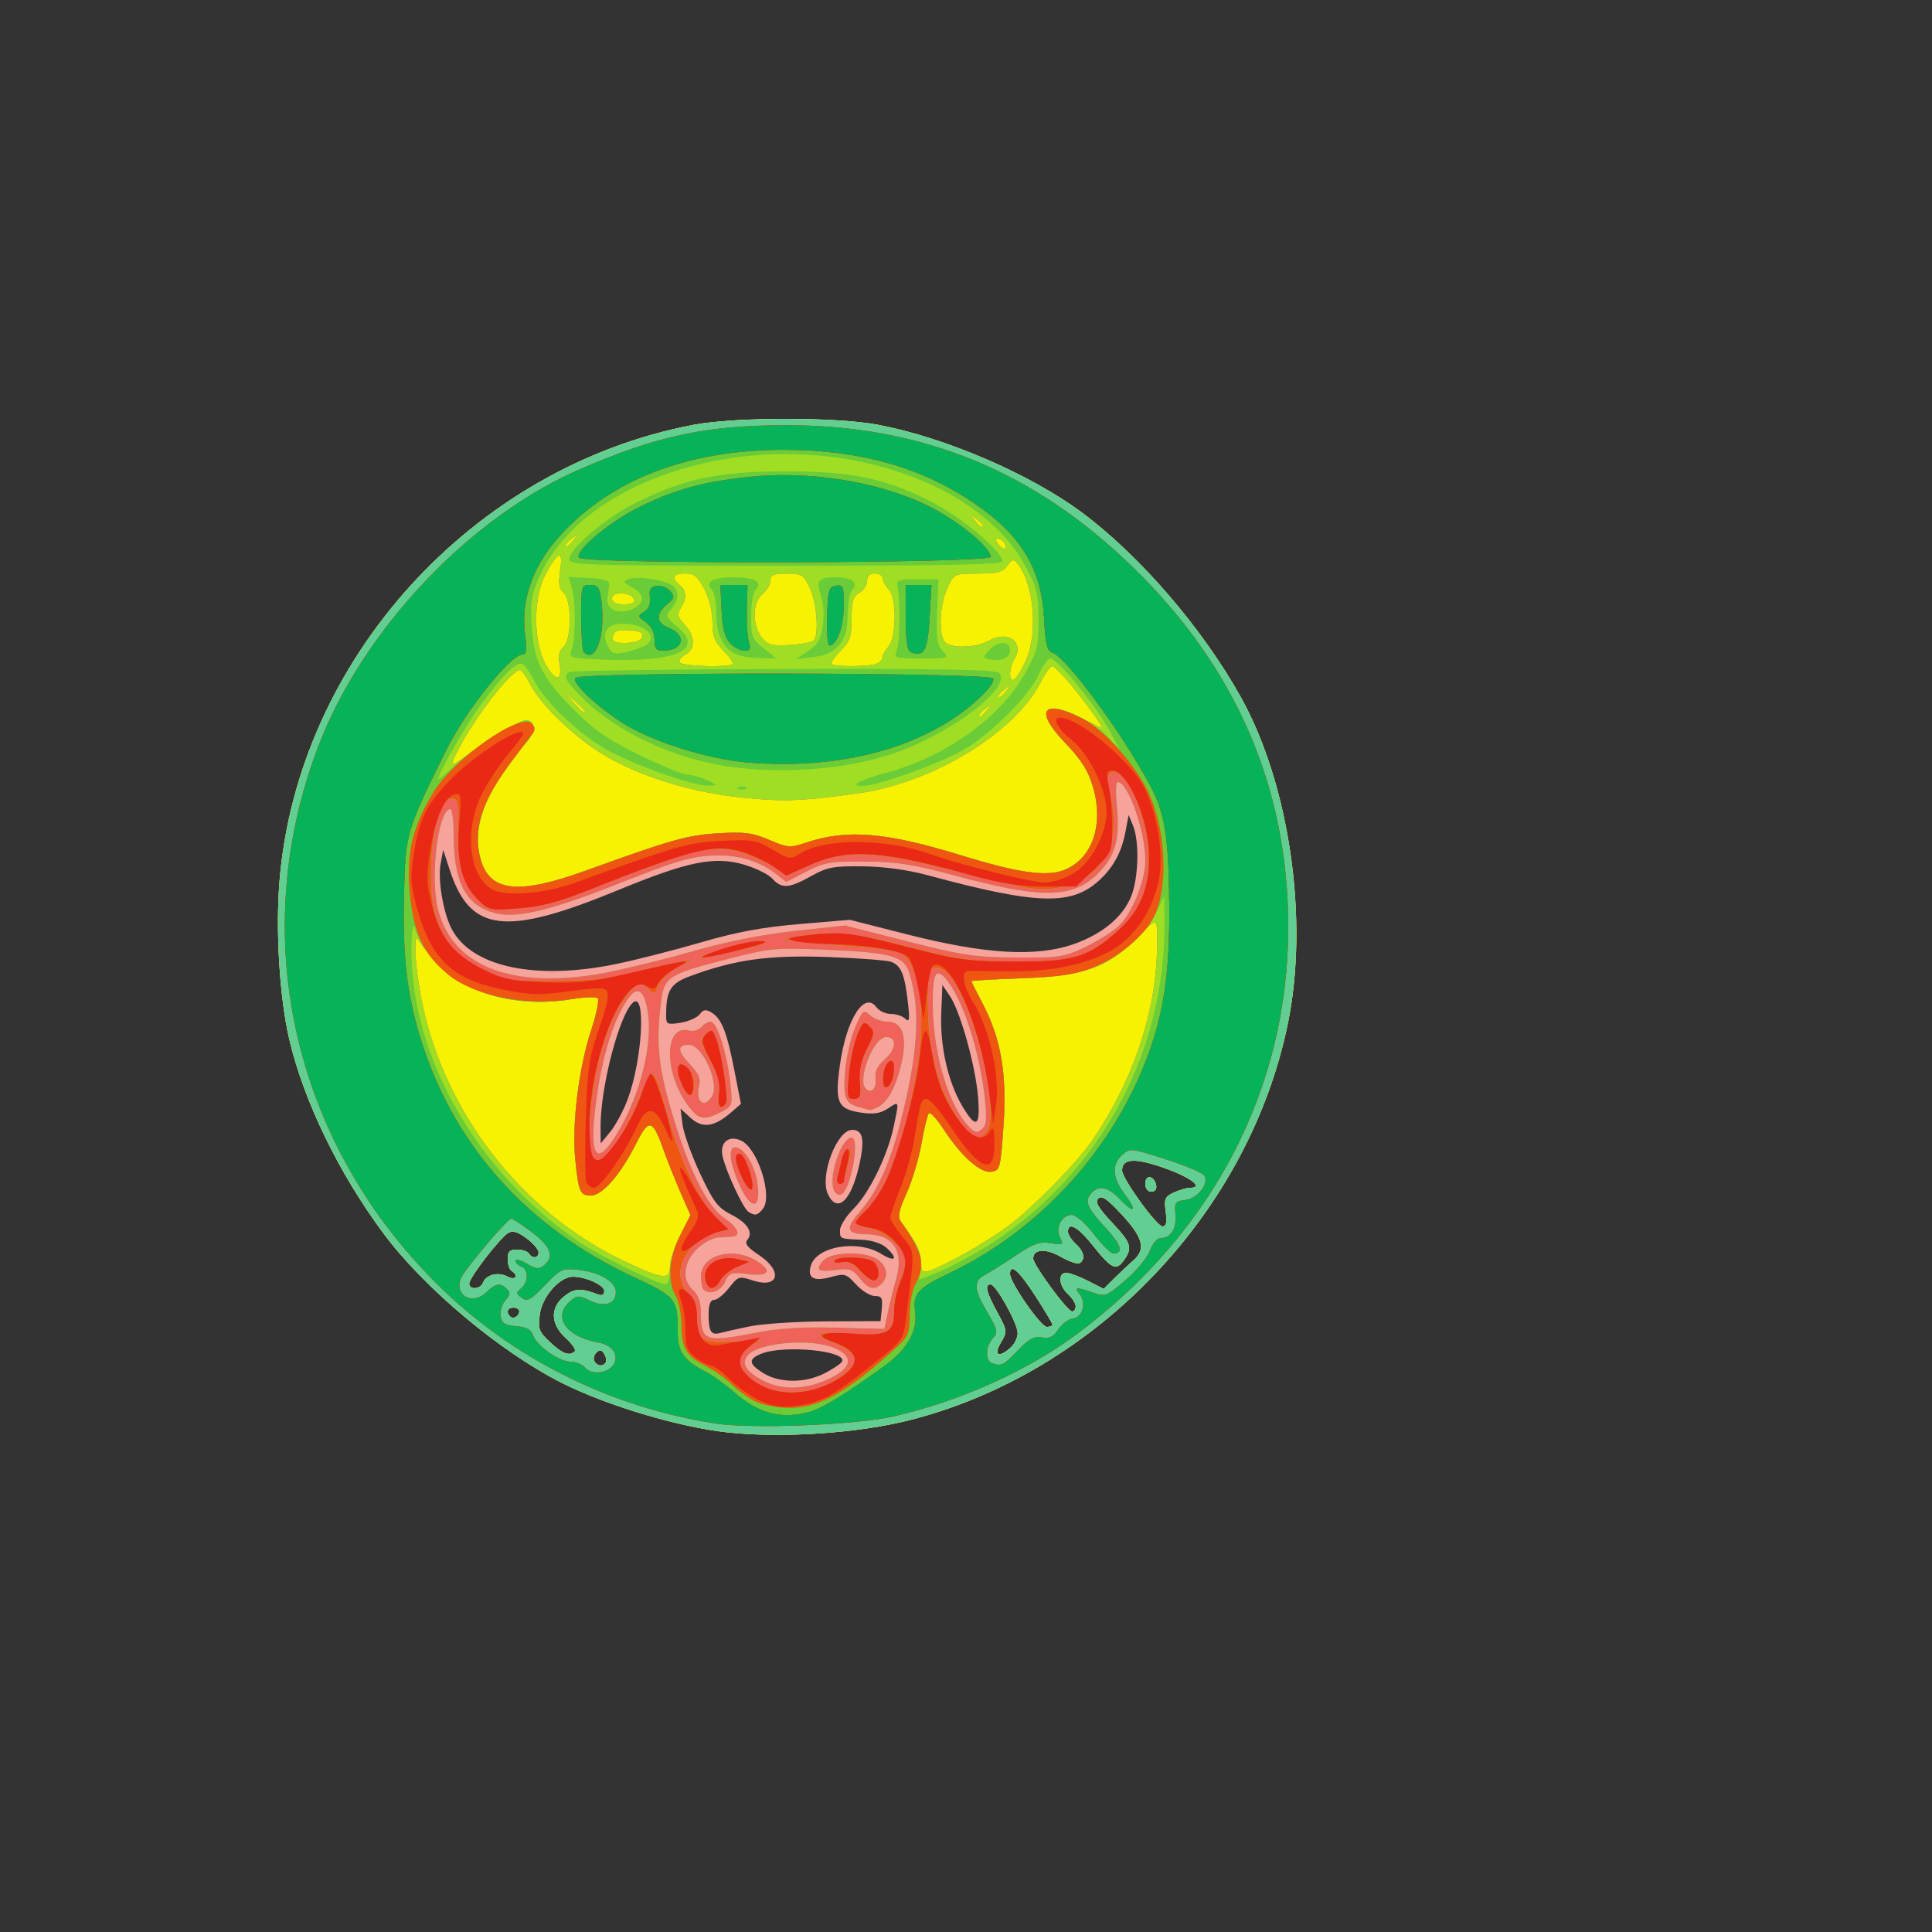 <?xml version="1.0" encoding="UTF-8" standalone="no"?>
<!-- Created with Inkscape (http://www.inkscape.org/) -->

<svg
   xmlns:dc="http://purl.org/dc/elements/1.1/"
   xmlns:cc="http://creativecommons.org/ns#"
   xmlns:rdf="http://www.w3.org/1999/02/22-rdf-syntax-ns#"
   xmlns:svg="http://www.w3.org/2000/svg"
   xmlns="http://www.w3.org/2000/svg"
   xmlns:sodipodi="http://sodipodi.sourceforge.net/DTD/sodipodi-0.dtd"
   xmlns:inkscape="http://www.inkscape.org/namespaces/inkscape"
   version="1.1"
   id="svg4023"
   width="500"
   height="500"
   viewBox="0 0 500 500"
   sodipodi:docname="bull.svg"
   inkscape:version="0.92.4 (5da689c313, 2019-01-14)">
  <rect x="0" y="0" width="500" height="500" fill="#333333" stroke="none"/>
  <defs
     id="defs4027" />
  <sodipodi:namedview
     pagecolor="#ffffff"
     bordercolor="#666666"
     borderopacity="1"
     objecttolerance="10"
     gridtolerance="10"
     guidetolerance="10"
     inkscape:pageopacity="0"
     inkscape:pageshadow="2"
     inkscape:window-width="1366"
     inkscape:window-height="705"
     id="namedview4025"
     showgrid="false"
     fit-margin-top="0"
     fit-margin-left="0"
     fit-margin-right="0"
     fit-margin-bottom="0"
     inkscape:zoom="0.472"
     inkscape:cx="250"
     inkscape:cy="250"
     inkscape:window-x="-8"
     inkscape:window-y="-8"
     inkscape:window-maximized="1"
     inkscape:current-layer="svg4023" />
  <g
     id="g4033"
     transform="translate(-46.61,-10.593)">
    <path
       style="fill:#f6a39c"
       d="m 235,381.306 c -12.579,-1.346 -31.388,-6.956 -43,-12.827 -16.045,-8.112 -35.656,-24.561 -46.183,-38.737 -11.571,-15.581 -20.676,-34.386 -24.378,-50.348 -2.47,-10.648 -3.532,-27.991 -2.495,-40.716 4.673,-57.332 49.993,-107.293 107.164,-118.139 10.857,-2.059 36.927,-2.059 47.783,0 17.337,3.289 39.233,12.704 52.608,22.623 15.062,11.169 31.287,29.996 41.226,47.838 12.612,22.64 17.663,57.548 12.205,84.343 -9.948,48.834 -49.483,90.394 -97.725,102.732 -13.379,3.422 -32.918,4.759 -47.206,3.23 z m 24.972,-15.291 c 2.141,-1.092 4.175,-2.443 4.52,-3.002 1.712,-2.769 -14.705,-4.449 -20.742,-2.122 -3.599,1.387 -3.471,2.699 0.5,5.12 4.19,2.554 10.719,2.556 15.722,0.003 z M 203.375,363.202 c 0.271,-0.439 0.091,-1.447 -0.399,-2.242 -0.675,-1.091 -1.174,-1.162 -2.047,-0.289 -0.635,0.635 -0.852,1.644 -0.483,2.242 0.79,1.278 2.23,1.42 2.929,0.289 z m -8.022,-2.888 c 0.377,-0.377 -0.673,-1.927 -2.333,-3.444 -3.963,-3.62 -4.086,-7.886 -0.313,-10.854 2.582,-2.031 4.276,-2.111 8.7,-0.413 1.024,0.393 1.593,0.072 1.593,-0.898 C 203,343.175 198.225,341 194.867,341 c -3.418,0 -7.942,5.143 -8.557,9.728 -0.512,3.821 -0.256,4.519 2.667,7.25 3.2,2.99 5.046,3.666 6.376,2.336 z m 112.819,-0.969 c 1.006,-0.91 1.825,-2.598 1.819,-3.75 C 309.979,353.079 304.369,343 302.98,343 c -1.6,0 -1.139,1.937 1.706,7.165 2.625,4.822 2.646,5.003 0.943,7.885 -1.973,3.34 -0.53,4.075 2.542,1.295 z M 240.5,353.879 c 3.3,-0.692 12.3,-1.286 20,-1.319 l 14,-0.06 0.313,-3.25 c 0.264,-2.743 -0.017,-3.25 -1.806,-3.25 -1.166,0 -3.345,-1.341 -4.842,-2.981 -2.556,-2.798 -2.957,-2.916 -6.564,-1.92 -4.43,1.223 -6.153,0.213 -5.13,-3.01 1.587,-5 12.116,-6.744 18.16,-3.008 3.71,2.293 4.538,1.288 1.331,-1.615 -1.2,-1.086 -3.768,-1.916 -6.25,-2.019 -5.805,-0.243 -5.713,-0.203 -5.713,-2.481 0,-1.118 1.572,-3.605 3.493,-5.526 4.09,-4.09 8.803,-13.726 10.389,-21.24 1.457,-6.902 1.522,-6.695 -1.494,-4.719 -1.963,1.286 -3.703,1.548 -6.997,1.054 -6.001,-0.9 -6.762,-2.625 -5.42,-12.276 1.646,-11.836 6.305,-19.237 9.449,-15.01 0.716,0.963 2.4,1.75 3.741,1.75 1.342,0 3.031,0.562 3.754,1.25 1.082,1.029 1.188,0.189 0.599,-4.75 -0.816,-6.85 -1.715,-8.967 -4.235,-9.978 C 276.3,259.13 268.975,258.568 261,258.274 c -15.339,-0.566 -24.131,0.64 -35.63,4.886 -5.313,1.962 -6.37,3.688 -6.37,10.402 0,2.112 0.324,2.26 3.75,1.709 2.062,-0.332 4.286,-1.316 4.941,-2.187 0.923,-1.227 1.599,-1.338 3,-0.492 2.666,1.61 3.985,4.904 5.932,14.809 l 1.746,8.885 -2.732,2.35 c -4.245,3.652 -7.302,4.018 -10.33,1.236 l -2.583,-2.372 0.524,4.109 c 0.288,2.26 2.331,7.966 4.54,12.68 3.435,7.33 4.592,8.864 7.991,10.598 4.293,2.19 5.861,4.637 4.231,6.601 -0.755,0.909 0.033,1.935 2.983,3.887 6.35,4.202 5.194,8.831 -1.642,6.574 -3.459,-1.142 -3.713,-1.061 -6.053,1.929 C 233.954,345.596 232.213,347 231.428,347 230.439,347 230,348.179 230,350.833 c 0,4.326 0.654,5.386 2.928,4.747 0.865,-0.243 4.272,-1.008 7.572,-1.701 z m -0.205,-29.676 c -1.358,-0.863 -5.758,-10.316 -6.675,-14.339 -0.809,-3.549 1.532,-5.572 4.751,-4.105 4.354,1.984 8.329,14.487 5.637,17.731 -1.41,1.699 -1.987,1.81 -3.713,0.713 z m 20.55,-4.644 C 258.697,314.844 263.204,303 267.146,303 c 2.778,0 3.298,2.419 1.899,8.836 -2.078,9.539 -5.784,13.028 -8.201,7.723 z M 319,353.425 c 0,-0.316 -2.016,-3.691 -4.48,-7.5 C 310.276,339.364 308,337.401 308,340.301 308,342.531 315.977,354 317.528,354 318.338,354 319,353.741 319,353.425 Z M 181,349.941 C 181,349.423 180.325,349 179.5,349 c -1.546,0 -1.987,1.18 -0.861,2.306 0.799,0.799 2.361,-0.104 2.361,-1.365 z m 144,-1.286 c 0,-0.74 -0.9,-2.159 -2,-3.155 -2.368,-2.143 -2.648,-5.5 -0.46,-5.5 0.847,0 3.379,0.938 5.626,2.085 l 4.086,2.085 2.845,-2.835 c 1.565,-1.559 3.758,-3.622 4.874,-4.585 3.249,-2.803 2.478,-5.853 -2.969,-11.747 -3.815,-4.128 -5.274,-5.131 -6.167,-4.238 -0.893,0.893 -0.066,2.35 3.498,6.16 5.084,5.435 5.436,6.534 3.14,9.811 -1.986,2.836 -3.232,2.249 -7.994,-3.762 C 325.632,328.117 323,326.643 323,329.345 c 0,0.74 0.9,2.159 2,3.155 2.16,1.954 2.584,4.021 1.024,4.985 -0.537,0.332 -2.709,-0.395 -4.828,-1.614 C 317.278,333.615 314,333.802 314,336.281 314,337.955 322.866,350 324.098,350 324.594,350 325,349.395 325,348.655 Z m -153.376,-6.117 c 0.794,-2.069 3.94,-2.842 6.338,-1.558 2.059,1.102 3.013,-0.259 1.038,-1.48 -0.55,-0.34 -1,-1.716 -1,-3.059 0,-1.921 0.52,-2.441 2.441,-2.441 1.343,0 2.719,0.45 3.059,1 0.887,1.435 2.5,1.233 2.5,-0.312 0,-0.722 -1.421,-2.362 -3.157,-3.646 -2.339,-1.729 -3.57,-2.077 -4.75,-1.341 -2.188,1.364 -10.003,11.508 -10.053,13.049 -0.057,1.744 2.9,1.57 3.583,-0.212 z m 176.677,-18.33 c -0.451,-3.364 -0.209,-3.929 2.142,-5 1.458,-0.664 3.342,-1.208 4.187,-1.208 3.674,0 0.137,-2.709 -6.701,-5.133 C 340.36,310.185 337,310.375 337,313.487 337,315.608 345.951,328 347.482,328 c 0.959,0 1.186,-1.052 0.819,-3.792 z M 343,316.917 c 0,-2.437 2.337,-2.093 2.823,0.416 C 346.015,318.32 345.505,319 344.573,319 343.646,319 343,318.145 343,316.917 Z M 209.022,295.174 c 3.812,-10.115 4.844,-27.968 1.455,-25.155 -3.543,2.94 -8.531,22.063 -8.441,32.362 l 0.036,4.119 2.471,-3 c 1.359,-1.65 3.375,-5.397 4.478,-8.326 z M 299.705,294.25 c -0.7,-8.08 -4.595,-21.945 -7.277,-25.904 L 290.5,265.5 l -0.295,7.301 c -0.343,8.503 1.72,17.69 5.374,23.925 3.663,6.251 4.822,5.555 4.126,-2.475 z m -93.565,-34.188 c 5.148,-1.066 14.985,-3.577 21.86,-5.581 9.185,-2.677 15.954,-3.934 25.527,-4.742 l 13.027,-1.099 14.973,3.809 c 20.154,5.126 33.337,5.878 43.036,2.454 7.93,-2.8 13.471,-7.735 15.214,-13.551 1.541,-5.142 1.576,-13.36 0.073,-17.037 l -1.15,-2.815 -0.784,4.174 c -1.001,5.327 -2.999,9.129 -6.576,12.513 -7.267,6.876 -15.987,6.655 -44.839,-1.136 -5.026,-1.357 -11.208,-2.197 -16.629,-2.258 -7.582,-0.086 -9.205,0.224 -13.376,2.555 -5.695,3.183 -7.597,3.303 -10.016,0.63 -1.007,-1.113 -4.323,-2.748 -7.37,-3.633 -7.619,-2.215 -14.491,-0.823 -32.443,6.573 -29.345,12.089 -38.387,11.008 -43.678,-5.225 l -1.679,-5.151 -0.664,3.541 c -0.777,4.142 0.651,12.654 2.829,16.866 5.125,9.911 21.71,13.454 42.667,9.114 z"
       id="path4051"
       inkscape:connector-curvature="0" />
    <path
       style="fill:#f6f202"
       d="m 235,381.306 c -12.579,-1.346 -31.388,-6.956 -43,-12.827 -16.045,-8.112 -35.656,-24.561 -46.183,-38.737 -11.571,-15.581 -20.676,-34.386 -24.378,-50.348 -2.47,-10.648 -3.532,-27.991 -2.495,-40.716 4.673,-57.332 49.993,-107.293 107.164,-118.139 10.857,-2.059 36.927,-2.059 47.783,0 17.337,3.289 39.233,12.704 52.608,22.623 15.062,11.169 31.287,29.996 41.226,47.838 12.612,22.64 17.663,57.548 12.205,84.343 -9.948,48.834 -49.483,90.394 -97.725,102.732 -13.379,3.422 -32.918,4.759 -47.206,3.23 z m 26.932,-14.271 c 5.244,-2.675 5.471,-5.551 0.601,-7.586 -6.15,-2.57 -19.668,-1.4 -22.441,1.941 -1.734,2.089 -0.329,4.277 4.242,6.606 5.013,2.554 11.392,2.206 17.599,-0.961 z M 203.375,363.202 c 0.271,-0.439 0.091,-1.447 -0.399,-2.242 -0.675,-1.091 -1.174,-1.162 -2.047,-0.289 -0.635,0.635 -0.852,1.644 -0.483,2.242 0.79,1.278 2.23,1.42 2.929,0.289 z m -8.022,-2.888 c 0.377,-0.377 -0.673,-1.927 -2.333,-3.444 -3.963,-3.62 -4.086,-7.886 -0.313,-10.854 2.582,-2.031 4.276,-2.111 8.7,-0.413 1.024,0.393 1.593,0.072 1.593,-0.898 C 203,343.175 198.225,341 194.867,341 c -3.418,0 -7.942,5.143 -8.557,9.728 -0.512,3.821 -0.256,4.519 2.667,7.25 3.2,2.99 5.046,3.666 6.376,2.336 z m 112.819,-0.969 c 1.006,-0.91 1.825,-2.598 1.819,-3.75 C 309.979,353.079 304.369,343 302.98,343 c -1.6,0 -1.139,1.937 1.706,7.165 2.625,4.822 2.646,5.003 0.943,7.885 -1.973,3.34 -0.53,4.075 2.542,1.295 z M 242.5,355.427 c 5.45,-1.071 11.984,-1.47 20.5,-1.25 l 12.5,0.323 0.817,-4 c 0.449,-2.2 1.442,-6.204 2.206,-8.899 2.073,-7.311 -0.726,-11.509 -7.713,-11.57 -5.039,-0.043 -5.517,-1.462 -1.885,-5.599 4.508,-5.135 7.827,-12.29 10.532,-22.712 4.775,-18.392 5.482,-29.858 2.432,-39.443 -1.36,-4.274 -4.732,-5.182 -21.889,-5.898 -12.764,-0.532 -14.147,-0.396 -25.365,2.489 -15.203,3.91 -16.167,4.552 -16.978,11.307 -1.245,10.368 -0.68,16.21 2.693,27.824 4.317,14.864 9.204,24.78 13.711,27.819 3.472,2.341 4.49,4.576 2.189,4.806 -0.688,0.069 -2.41,0.181 -3.827,0.25 -1.417,0.069 -3.892,1.44 -5.5,3.048 -3.485,3.485 -3.871,7.909 -0.923,10.577 1.325,1.199 2,3.08 2,5.573 0,7.673 0.94,8.019 14.5,5.354 z M 228.667,344.333 C 228.3,343.967 228,342.417 228,340.89 c 0,-5.392 8.016,-7.766 14.096,-4.174 4.569,2.699 3.742,4.289 -1.883,3.623 -4.441,-0.526 -4.874,-0.378 -5.979,2.047 -1.114,2.445 -4.044,3.47 -5.567,1.947 z m 40.408,-2.965 c -1.783,-2.267 -2.616,-2.559 -6.01,-2.104 -4.74,0.636 -5.621,0.007 -3.413,-2.433 2.129,-2.352 10.915,-2.523 14.125,-0.274 2.445,1.713 2.883,4.383 1.023,6.243 -1.848,1.848 -3.463,1.444 -5.725,-1.432 z M 237.97,317.25 c -2.574,-5.758 -3.016,-9.75 -1.078,-9.75 2.334,0 5.298,5.01 5.848,9.886 0.721,6.394 -1.884,6.32 -4.77,-0.136 z m 24.407,1.289 C 260.973,314.881 264.364,305 267.023,305 c 2.323,0 -0.304,13.927 -2.782,14.753 -0.682,0.227 -1.521,-0.319 -1.864,-1.214 z M 224.689,296.75 c -6.406,-8.629 -6.233,-21.171 0.269,-19.471 1.083,0.283 2.49,-0.114 3.128,-0.882 0.638,-0.768 1.762,-1.397 2.498,-1.397 1.621,0 4.252,8.367 5.08,16.156 0.59,5.546 0.542,5.687 -2.482,7.25 -4.405,2.278 -5.771,2.011 -8.493,-1.656 z m 6.258,-2.651 C 232.772,290.69 228.331,281 224.944,281 c -3.092,0 -3.039,1.604 0.163,4.955 2.349,2.458 2.923,3.787 2.45,5.674 -1.056,4.209 1.473,6.052 3.39,2.47 z M 269.5,297.276 c -4.195,-1.031 -4.783,-2.362 -4.187,-9.472 0.311,-3.708 1.496,-8.847 2.635,-11.42 1.959,-4.428 2.167,-4.59 3.89,-3.032 1.001,0.906 3.033,1.647 4.516,1.647 3.742,0 5.086,3.724 3.69,10.231 -1.311,6.112 -3.503,10.409 -5.989,11.739 -1.058,0.566 -2.066,0.977 -2.24,0.914 -0.174,-0.064 -1.216,-0.337 -2.316,-0.608 z m 3.685,-7.564 c -0.219,-1.815 0.468,-3.294 2.25,-4.843 3.136,-2.727 3.413,-5.87 0.516,-5.87 -3.228,0 -7.579,11.039 -5.264,13.354 1.391,1.391 2.804,-0.103 2.497,-2.642 z M 319,353.425 c 0,-0.316 -2.016,-3.691 -4.48,-7.5 C 310.276,339.364 308,337.401 308,340.301 308,342.531 315.977,354 317.528,354 318.338,354 319,353.741 319,353.425 Z M 181,349.941 C 181,349.423 180.325,349 179.5,349 c -1.546,0 -1.987,1.18 -0.861,2.306 0.799,0.799 2.361,-0.104 2.361,-1.365 z m 144,-1.286 c 0,-0.74 -0.9,-2.159 -2,-3.155 -2.368,-2.143 -2.648,-5.5 -0.46,-5.5 0.847,0 3.379,0.938 5.626,2.085 l 4.086,2.085 2.845,-2.835 c 1.565,-1.559 3.758,-3.622 4.874,-4.585 3.249,-2.803 2.478,-5.853 -2.969,-11.747 -3.815,-4.128 -5.274,-5.131 -6.167,-4.238 -0.893,0.893 -0.066,2.35 3.498,6.16 5.084,5.435 5.436,6.534 3.14,9.811 -1.986,2.836 -3.232,2.249 -7.994,-3.762 C 325.632,328.117 323,326.643 323,329.345 c 0,0.74 0.9,2.159 2,3.155 2.16,1.954 2.584,4.021 1.024,4.985 -0.537,0.332 -2.709,-0.395 -4.828,-1.614 C 317.278,333.615 314,333.802 314,336.281 314,337.955 322.866,350 324.098,350 324.594,350 325,349.395 325,348.655 Z m -153.376,-6.117 c 0.794,-2.069 3.94,-2.842 6.338,-1.558 2.059,1.102 3.013,-0.259 1.038,-1.48 -0.55,-0.34 -1,-1.716 -1,-3.059 0,-1.921 0.52,-2.441 2.441,-2.441 1.343,0 2.719,0.45 3.059,1 0.887,1.435 2.5,1.233 2.5,-0.312 0,-0.722 -1.421,-2.362 -3.157,-3.646 -2.339,-1.729 -3.57,-2.077 -4.75,-1.341 -2.188,1.364 -10.003,11.508 -10.053,13.049 -0.057,1.744 2.9,1.57 3.583,-0.212 z m 176.677,-18.33 c -0.451,-3.364 -0.209,-3.929 2.142,-5 1.458,-0.664 3.342,-1.208 4.187,-1.208 3.674,0 0.137,-2.709 -6.701,-5.133 C 340.36,310.185 337,310.375 337,313.487 337,315.608 345.951,328 347.482,328 c 0.959,0 1.186,-1.052 0.819,-3.792 z M 343,316.917 c 0,-2.437 2.337,-2.093 2.823,0.416 C 346.015,318.32 345.505,319 344.573,319 343.646,319 343,318.145 343,316.917 Z M 204.801,306.25 c 6.387,-9.065 10.616,-23.443 9.582,-32.58 -0.716,-6.331 -2.519,-8.188 -4.9,-5.045 -4.303,5.682 -7.74,17.481 -9.038,31.027 -0.927,9.674 0.58,11.956 4.355,6.598 z m 96.688,-11.201 c -1.345,-12.573 -5.823,-26.249 -10.239,-31.275 -2.438,-2.775 -3.251,-1.132 -3.232,6.535 0.03,12.616 3.945,26.054 9.248,31.745 1.565,1.68 2.178,1.823 3.416,0.795 1.207,-1.001 1.368,-2.563 0.808,-7.801 z m -96.646,-33.025 c 5.311,-1.087 15.282,-3.587 22.157,-5.555 7.858,-2.25 17.291,-4.096 25.402,-4.973 l 12.902,-1.395 16.098,4.099 c 14.179,3.611 17.529,4.111 28.098,4.2 10.945,0.091 12.484,-0.127 17.5,-2.49 3.025,-1.425 6.937,-3.806 8.694,-5.292 C 339.355,247.522 343,238.817 343,233.173 343,225.728 338.52,213 335.9,213 c -0.478,0 -0.592,2.652 -0.254,5.893 0.836,8 -0.183,12.509 -3.743,16.563 -6.791,7.735 -14.53,8.105 -37.904,1.814 -11.1,-2.987 -15.284,-3.646 -23.531,-3.702 -8.999,-0.062 -10.563,0.207 -15.205,2.61 l -5.175,2.679 -2.486,-1.956 c -4.075,-3.205 -9.213,-4.903 -14.821,-4.897 -6.759,0.007 -10.253,0.996 -27.044,7.65 -16.767,6.645 -25.635,8.71 -31.099,7.244 -7.469,-2.005 -10.623,-7.981 -10.633,-20.149 -0.003,-3.712 -0.383,-6.75 -0.845,-6.75 -3.096,0 -5.262,17.24 -3.23,25.709 3.697,15.413 20.138,21.385 44.913,16.314 z"
       id="path4049"
       inkscape:connector-curvature="0" />
    <path
       style="fill:#61ce94"
       d="m 235,381.306 c -12.579,-1.346 -31.388,-6.956 -43,-12.827 -16.045,-8.112 -35.656,-24.561 -46.183,-38.737 -11.571,-15.581 -20.676,-34.386 -24.378,-50.348 -2.47,-10.648 -3.532,-27.991 -2.495,-40.716 4.673,-57.332 49.993,-107.293 107.164,-118.139 10.857,-2.059 36.927,-2.059 47.783,0 17.337,3.289 39.233,12.704 52.608,22.623 15.062,11.169 31.287,29.996 41.226,47.838 12.612,22.64 17.663,57.548 12.205,84.343 -9.948,48.834 -49.483,90.394 -97.725,102.732 -13.379,3.422 -32.918,4.759 -47.206,3.23 z m 26.932,-14.271 c 5.244,-2.675 5.471,-5.551 0.601,-7.586 -6.15,-2.57 -19.668,-1.4 -22.441,1.941 -1.734,2.089 -0.329,4.277 4.242,6.606 5.013,2.554 11.392,2.206 17.599,-0.961 z M 203.375,363.202 c 0.271,-0.439 0.091,-1.447 -0.399,-2.242 -0.675,-1.091 -1.174,-1.162 -2.047,-0.289 -0.635,0.635 -0.852,1.644 -0.483,2.242 0.79,1.278 2.23,1.42 2.929,0.289 z m -8.022,-2.888 c 0.377,-0.377 -0.673,-1.927 -2.333,-3.444 -3.963,-3.62 -4.086,-7.886 -0.313,-10.854 2.582,-2.031 4.276,-2.111 8.7,-0.413 1.024,0.393 1.593,0.072 1.593,-0.898 C 203,343.175 198.225,341 194.867,341 c -3.418,0 -7.942,5.143 -8.557,9.728 -0.512,3.821 -0.256,4.519 2.667,7.25 3.2,2.99 5.046,3.666 6.376,2.336 z m 112.819,-0.969 c 1.006,-0.91 1.825,-2.598 1.819,-3.75 C 309.979,353.079 304.369,343 302.98,343 c -1.6,0 -1.139,1.937 1.706,7.165 2.625,4.822 2.646,5.003 0.943,7.885 -1.973,3.34 -0.53,4.075 2.542,1.295 z M 242.5,355.427 c 5.45,-1.071 11.984,-1.47 20.5,-1.25 l 12.5,0.323 0.817,-4 c 0.449,-2.2 1.442,-6.204 2.206,-8.899 2.073,-7.311 -0.726,-11.509 -7.713,-11.57 -5.039,-0.043 -5.517,-1.462 -1.885,-5.599 4.508,-5.135 7.827,-12.29 10.532,-22.712 4.775,-18.392 5.482,-29.858 2.432,-39.443 -1.36,-4.274 -4.732,-5.182 -21.889,-5.898 -12.764,-0.532 -14.147,-0.396 -25.365,2.489 -15.203,3.91 -16.167,4.552 -16.978,11.307 -1.245,10.368 -0.68,16.21 2.693,27.824 4.317,14.864 9.204,24.78 13.711,27.819 3.472,2.341 4.49,4.576 2.189,4.806 -0.688,0.069 -2.41,0.181 -3.827,0.25 -1.417,0.069 -3.892,1.44 -5.5,3.048 -3.485,3.485 -3.871,7.909 -0.923,10.577 1.325,1.199 2,3.08 2,5.573 0,7.673 0.94,8.019 14.5,5.354 z M 228.667,344.333 C 228.3,343.967 228,342.417 228,340.89 c 0,-5.392 8.016,-7.766 14.096,-4.174 4.569,2.699 3.742,4.289 -1.883,3.623 -4.441,-0.526 -4.874,-0.378 -5.979,2.047 -1.114,2.445 -4.044,3.47 -5.567,1.947 z m 40.408,-2.965 c -1.783,-2.267 -2.616,-2.559 -6.01,-2.104 -4.74,0.636 -5.621,0.007 -3.413,-2.433 2.129,-2.352 10.915,-2.523 14.125,-0.274 2.445,1.713 2.883,4.383 1.023,6.243 -1.848,1.848 -3.463,1.444 -5.725,-1.432 z M 237.97,317.25 c -2.574,-5.758 -3.016,-9.75 -1.078,-9.75 2.334,0 5.298,5.01 5.848,9.886 0.721,6.394 -1.884,6.32 -4.77,-0.136 z m 24.407,1.289 C 260.973,314.881 264.364,305 267.023,305 c 2.323,0 -0.304,13.927 -2.782,14.753 -0.682,0.227 -1.521,-0.319 -1.864,-1.214 z M 224.689,296.75 c -6.406,-8.629 -6.233,-21.171 0.269,-19.471 1.083,0.283 2.49,-0.114 3.128,-0.882 0.638,-0.768 1.762,-1.397 2.498,-1.397 1.621,0 4.252,8.367 5.08,16.156 0.59,5.546 0.542,5.687 -2.482,7.25 -4.405,2.278 -5.771,2.011 -8.493,-1.656 z m 6.258,-2.651 C 232.772,290.69 228.331,281 224.944,281 c -3.092,0 -3.039,1.604 0.163,4.955 2.349,2.458 2.923,3.787 2.45,5.674 -1.056,4.209 1.473,6.052 3.39,2.47 z M 269.5,297.276 c -4.195,-1.031 -4.783,-2.362 -4.187,-9.472 0.311,-3.708 1.496,-8.847 2.635,-11.42 1.959,-4.428 2.167,-4.59 3.89,-3.032 1.001,0.906 3.033,1.647 4.516,1.647 3.742,0 5.086,3.724 3.69,10.231 -1.311,6.112 -3.503,10.409 -5.989,11.739 -1.058,0.566 -2.066,0.977 -2.24,0.914 -0.174,-0.064 -1.216,-0.337 -2.316,-0.608 z m 3.685,-7.564 c -0.219,-1.815 0.468,-3.294 2.25,-4.843 3.136,-2.727 3.413,-5.87 0.516,-5.87 -3.228,0 -7.579,11.039 -5.264,13.354 1.391,1.391 2.804,-0.103 2.497,-2.642 z M 319,353.425 c 0,-0.316 -2.016,-3.691 -4.48,-7.5 C 310.276,339.364 308,337.401 308,340.301 308,342.531 315.977,354 317.528,354 318.338,354 319,353.741 319,353.425 Z M 181,349.941 C 181,349.423 180.325,349 179.5,349 c -1.546,0 -1.987,1.18 -0.861,2.306 0.799,0.799 2.361,-0.104 2.361,-1.365 z m 144,-1.286 c 0,-0.74 -0.9,-2.159 -2,-3.155 -2.368,-2.143 -2.648,-5.5 -0.46,-5.5 0.847,0 3.379,0.938 5.626,2.085 l 4.086,2.085 2.845,-2.835 c 1.565,-1.559 3.758,-3.622 4.874,-4.585 3.249,-2.803 2.478,-5.853 -2.969,-11.747 -3.815,-4.128 -5.274,-5.131 -6.167,-4.238 -0.893,0.893 -0.066,2.35 3.498,6.16 5.084,5.435 5.436,6.534 3.14,9.811 -1.986,2.836 -3.232,2.249 -7.994,-3.762 C 325.632,328.117 323,326.643 323,329.345 c 0,0.74 0.9,2.159 2,3.155 2.16,1.954 2.584,4.021 1.024,4.985 -0.537,0.332 -2.709,-0.395 -4.828,-1.614 C 317.278,333.615 314,333.802 314,336.281 314,337.955 322.866,350 324.098,350 324.594,350 325,349.395 325,348.655 Z m -153.376,-6.117 c 0.794,-2.069 3.94,-2.842 6.338,-1.558 2.059,1.102 3.013,-0.259 1.038,-1.48 -0.55,-0.34 -1,-1.716 -1,-3.059 0,-1.921 0.52,-2.441 2.441,-2.441 1.343,0 2.719,0.45 3.059,1 0.887,1.435 2.5,1.233 2.5,-0.312 0,-0.722 -1.421,-2.362 -3.157,-3.646 -2.339,-1.729 -3.57,-2.077 -4.75,-1.341 -2.188,1.364 -10.003,11.508 -10.053,13.049 -0.057,1.744 2.9,1.57 3.583,-0.212 z M 220,338.264 c 0,-1.505 1.192,-5.092 2.649,-7.972 l 2.649,-5.236 -2.531,-5.778 c -1.392,-3.178 -3.331,-8.028 -4.309,-10.778 -3.008,-8.456 -3.85,-8.648 -7.37,-1.676 C 207.116,314.695 202.451,320 199.503,320 c -2.792,0 -3.178,-0.927 -4.043,-9.704 -0.868,-8.807 0.993,-23.607 4.174,-33.201 1.35,-4.073 2.098,-7.744 1.66,-8.159 -0.437,-0.415 -3.495,-0.306 -6.795,0.242 -13.144,2.183 -26.398,-1.046 -33.492,-8.159 -2.479,-2.486 -5.044,-5.42 -5.699,-6.52 -1.058,-1.776 -1.194,-1.552 -1.215,2 -0.013,2.2 0.592,7.375 1.345,11.5 5.408,29.632 25.682,56.173 52.687,68.975 C 218.288,341.793 220,341.979 220,338.264 Z m 76,-3.078 c 3.575,-1.964 8.75,-5.229 11.5,-7.256 5.919,-4.362 17.248,-15.788 21.248,-21.43 10.513,-14.828 16.885,-33.072 17.287,-49.5 0.233,-9.485 0.382,-9.383 -5.286,-3.606 -7.54,7.686 -13.603,9.783 -30,10.379 -7.013,0.255 -12.75,0.59 -12.75,0.744 0,0.154 1.314,2.779 2.921,5.833 4.764,9.057 6.328,18.262 5.384,31.696 -0.774,11.014 -0.896,11.468 -3.17,11.789 -2.833,0.401 -7.8,-4.049 -12.392,-11.104 -1.708,-2.623 -3.401,-4.423 -3.762,-4 -0.362,0.423 -1.209,3.919 -1.883,7.769 -0.674,3.85 -2.403,9.633 -3.843,12.85 -2.114,4.725 -2.388,6.168 -1.422,7.5 3.865,5.331 5.16,7.957 5.163,10.467 0.003,2.459 0.29,2.73 2.254,2.129 1.238,-0.379 5.175,-2.296 8.75,-4.26 z m 52.301,-10.978 c -0.451,-3.364 -0.209,-3.929 2.142,-5 1.458,-0.664 3.342,-1.208 4.187,-1.208 3.674,0 0.137,-2.709 -6.701,-5.133 C 340.36,310.185 337,310.375 337,313.487 337,315.608 345.951,328 347.482,328 c 0.959,0 1.186,-1.052 0.819,-3.792 z M 343,316.917 c 0,-2.437 2.337,-2.093 2.823,0.416 C 346.015,318.32 345.505,319 344.573,319 343.646,319 343,318.145 343,316.917 Z M 204.801,306.25 c 6.387,-9.065 10.616,-23.443 9.582,-32.58 -0.716,-6.331 -2.519,-8.188 -4.9,-5.045 -4.303,5.682 -7.74,17.481 -9.038,31.027 -0.927,9.674 0.58,11.956 4.355,6.598 z m 96.688,-11.201 c -1.345,-12.573 -5.823,-26.249 -10.239,-31.275 -2.438,-2.775 -3.251,-1.132 -3.232,6.535 0.03,12.616 3.945,26.054 9.248,31.745 1.565,1.68 2.178,1.823 3.416,0.795 1.207,-1.001 1.368,-2.563 0.808,-7.801 z m -96.646,-33.025 c 5.311,-1.087 15.282,-3.587 22.157,-5.555 7.858,-2.25 17.291,-4.096 25.402,-4.973 l 12.902,-1.395 16.098,4.099 c 14.179,3.611 17.529,4.111 28.098,4.2 10.945,0.091 12.484,-0.127 17.5,-2.49 3.025,-1.425 6.937,-3.806 8.694,-5.292 C 339.355,247.522 343,238.817 343,233.173 343,225.728 338.52,213 335.9,213 c -0.478,0 -0.592,2.652 -0.254,5.893 0.836,8 -0.183,12.509 -3.743,16.563 -6.791,7.735 -14.53,8.105 -37.904,1.814 -11.1,-2.987 -15.284,-3.646 -23.531,-3.702 -8.999,-0.062 -10.563,0.207 -15.205,2.61 l -5.175,2.679 -2.486,-1.956 c -4.075,-3.205 -9.213,-4.903 -14.821,-4.897 -6.759,0.007 -10.253,0.996 -27.044,7.65 -16.767,6.645 -25.635,8.71 -31.099,7.244 -7.469,-2.005 -10.623,-7.981 -10.633,-20.149 -0.003,-3.712 -0.383,-6.75 -0.845,-6.75 -3.096,0 -5.262,17.24 -3.23,25.709 3.697,15.413 20.138,21.385 44.913,16.314 z m -6.647,-26.108 c 22.406,-8.096 26.249,-9.177 34.352,-9.663 6.764,-0.405 8.86,-0.133 13.142,1.709 4.758,2.047 5.381,2.095 9.452,0.729 10.639,-3.57 20.7,-2.748 40.307,3.292 14.895,4.588 22.229,5.597 26.801,3.687 7.085,-2.96 10.056,-11.667 7.261,-21.281 -1.264,-4.348 -2.958,-7.054 -7.202,-11.503 -8.052,-8.441 -5.955,-11.577 4.272,-6.389 2.706,1.373 5.063,2.498 5.238,2.5 0.526,0.007 -3.928,-6.179 -8.096,-11.246 -2.149,-2.612 -4.307,-4.75 -4.795,-4.75 -0.488,0 -1.862,1.911 -3.053,4.248 -6.62,12.977 -27.896,25.927 -47.019,28.619 -14.713,2.072 -19.556,2.25 -30.355,1.118 -13.057,-1.369 -26.213,-5.429 -35.5,-10.956 -7.562,-4.501 -16.358,-12.912 -19.115,-18.279 -1.059,-2.062 -2.276,-3.75 -2.703,-3.75 -2.283,0 -11.751,12.25 -16.119,20.855 -2.387,4.701 -2.093,4.66 4.937,-0.694 6.864,-5.228 12.724,-7.836 14.228,-6.332 0.826,0.826 0.908,1.666 0.249,2.57 -0.538,0.739 -2.829,3.774 -5.091,6.746 -8.037,10.554 -10.498,18.012 -8.452,25.612 2.334,8.667 9.668,9.517 27.262,3.16 z M 302.128,194.25 c 1.244,-1.586 1.208,-1.621 -0.378,-0.378 -1.666,1.306 -2.195,2.128 -1.372,2.128 0.208,0 0.995,-0.787 1.75,-1.75 z M 198,194.674 c 0,-0.179 -1.238,-1.417 -2.75,-2.75 L 192.5,189.5 l 2.424,2.75 C 197.19,194.82 198,195.459 198,194.674 Z M 307.128,189.25 c 1.244,-1.586 1.208,-1.621 -0.378,-0.378 -1.666,1.306 -2.195,2.128 -1.372,2.128 0.208,0 0.995,-0.787 1.75,-1.75 z m -115.779,-7.259 c -0.335,-1.674 0.046,-3.073 1.066,-3.92 2.179,-1.808 2.214,-12.305 0.048,-14.103 -1.175,-0.975 -1.379,-2.336 -0.865,-5.765 0.818,-5.458 -0.575,-5.053 -3.838,1.114 -3.264,6.17 -3.177,17.579 0.179,23.438 2.574,4.495 4.382,4.09 3.411,-0.765 z m 120.734,-0.364 c 3.272,-7.205 2.134,-20.047 -2.244,-25.322 -0.918,-1.107 -1.373,-0.986 -2.535,0.673 -1.158,1.653 -2.545,2.027 -7.609,2.048 -6.19,0.026 -6.194,0.028 -7.943,3.828 -2.009,4.365 -2.317,12.179 -0.55,13.947 1.735,1.735 8.162,1.473 11.551,-0.472 4.683,-2.687 9.042,0.572 6.407,4.791 -1.494,2.392 -1.532,6.231 -0.054,5.317 0.607,-0.375 1.947,-2.539 2.978,-4.809 z m -75.871,0.829 c 0.3,-0.3 -0.75,-1.84 -2.333,-3.423 C 231.551,176.705 231,175.283 231,171.608 c 0,-2.673 -0.866,-6.207 -2.101,-8.577 -1.719,-3.298 -2.628,-4.031 -5,-4.031 -3.194,0 -3.702,1.089 -1.399,3 1.817,1.508 1.906,3.377 0.286,5.971 -1.02,1.633 -0.86,2.321 1,4.301 2.764,2.942 2.845,6.32 0.186,7.743 -1.115,0.597 -1.764,1.513 -1.441,2.035 0.614,0.993 12.733,1.352 13.681,0.405 z m 37.207,-0.062 C 274.288,182.059 275,181.307 275,180.722 c 0,-0.585 0.661,-1.794 1.468,-2.686 2.163,-2.391 2.291,-12.54 0.187,-14.865 C 275.744,162.165 275,160.815 275,160.171 275,159.527 274.1,159 273,159 c -1.321,0 -2,0.667 -2,1.965 0,1.081 -0.9,2.446 -2,3.035 -1.631,0.873 -2,2.094 -2,6.612 0,4.772 -0.4,5.941 -2.878,8.42 -1.583,1.583 -2.633,3.123 -2.333,3.423 0.74,0.74 9.663,0.693 11.63,-0.062 z m -16.335,-5.944 c 1.546,-0.956 1.018,-9.573 -0.833,-13.595 -1.622,-3.523 -2.061,-3.804 -6,-3.828 -3.416,-0.021 -4.25,0.323 -4.25,1.752 0,0.978 -0.9,2.548 -2,3.49 -3.604,3.086 -2.335,11.39 2,13.09 1.649,0.647 9.624,-0.008 11.083,-0.91 z m -44.542,-0.515 c 0.951,-1.539 0.04,-2.102 -3.683,-2.278 -2.404,-0.114 -3.382,0.314 -3.645,1.595 -0.288,1.403 0.338,1.75 3.155,1.75 1.933,0 3.811,-0.48 4.173,-1.067 z M 210.756,165.75 C 210.119,163.809 205,163.528 205,165.434 c 0,1.083 0.951,1.566 3.083,1.566 2.019,0 2.942,-0.432 2.673,-1.25 z m 95.785,-14.683 C 306.179,150.48 305.403,150 304.819,150 c -0.663,0 -0.587,0.574 0.202,1.524 1.372,1.653 2.597,1.284 1.521,-0.458 z M 195.128,150.25 c 1.244,-1.586 1.208,-1.621 -0.378,-0.378 -0.963,0.755 -1.75,1.542 -1.75,1.75 0,0.823 0.821,0.293 2.128,-1.372 z M 301,146.622 c 0,-0.208 -0.787,-0.995 -1.75,-1.75 -1.586,-1.244 -1.621,-1.208 -0.378,0.378 1.306,1.666 2.128,2.195 2.128,1.372 z"
       id="path4047"
       inkscape:connector-curvature="0" />
    <path
       style="fill:#ef635a"
       d="m 231.52,378.956 c -27.51,-4.329 -52.847,-17.108 -72.108,-36.368 -37.287,-37.284 -48.921,-90.282 -30.46,-138.755 11.488,-30.164 39.234,-59.516 67.972,-71.906 19.939,-8.596 32.42,-11.249 53.077,-11.279 35.129,-0.052 64.135,11.802 89.712,36.662 C 366.53,183.377 380,214.549 380,250.545 c 0,41.491 -19.316,78.822 -54.36,105.06 -12.928,9.679 -30.334,17.539 -47.64,21.514 -9.881,2.269 -36.94,3.339 -46.48,1.837 z m 30.411,-11.921 c 5.244,-2.675 5.471,-5.551 0.601,-7.586 -6.15,-2.57 -19.668,-1.4 -22.441,1.941 -1.734,2.089 -0.329,4.277 4.242,6.606 5.013,2.554 11.392,2.206 17.599,-0.961 z M 205.394,363.75 c 1.529,-2.441 -0.332,-5.117 -3.998,-5.75 -8.217,-1.419 -11.794,-6.52 -7.375,-10.52 1.879,-1.7 2.255,-1.719 5.313,-0.26 3.78,1.802 6.665,0.83 6.665,-2.246 0,-2.645 -4.127,-5.121 -9.557,-5.733 -4.32,-0.487 -4.725,-0.305 -8.827,3.977 -3.655,3.814 -4.55,4.304 -5.969,3.266 -1.482,-1.083 -1.5,-1.362 -0.158,-2.475 1.942,-1.612 1.949,-4.904 0.011,-5.648 -0.825,-0.317 -1.5,-1.003 -1.5,-1.525 0,-0.522 1.32,-0.17 2.934,0.784 2.434,1.438 3.202,1.512 4.5,0.434 2.683,-2.226 1.741,-4.829 -3.078,-8.509 -2.554,-1.95 -5.013,-3.546 -5.464,-3.546 -0.837,0 -9.807,10.413 -12.467,14.473 -3.017,4.604 1.923,8.426 5.974,4.621 2.547,-2.393 3.706,-2.589 5.387,-0.908 0.915,0.915 0.828,1.582 -0.38,2.918 -0.862,0.952 -1.418,2.781 -1.236,4.064 0.268,1.894 1.026,2.39 4.031,2.64 2.62,0.218 3.881,0.875 4.318,2.251 0.879,2.768 6.713,6.942 9.704,6.942 1.393,0 3.112,0.698 3.82,1.551 1.629,1.963 5.914,1.496 7.352,-0.801 z m 104.615,-3.639 c 2.906,-3.055 4.248,-3.784 6.257,-3.4 1.946,0.372 2.955,-0.118 4.221,-2.051 0.915,-1.397 2.643,-2.679 3.838,-2.85 2.522,-0.359 3.486,-4.127 1.628,-6.365 -1.45,-1.748 -0.617,-1.814 3.606,-0.287 3.036,1.098 3.468,0.93 8.338,-3.25 2.825,-2.424 5.669,-5.87 6.32,-7.658 0.694,-1.904 1.879,-3.25 2.861,-3.25 2.571,0 4.1,-2.528 3.744,-6.189 -0.289,-2.968 -0.035,-3.344 2.45,-3.629 3.381,-0.389 6.51,-4.535 4.892,-6.484 -0.59,-0.711 -5.131,-2.589 -10.091,-4.174 -8.777,-2.805 -9.073,-2.833 -11.046,-1.048 -2.757,2.495 -2.546,5.978 0.612,10.118 3.361,4.406 2.609,5.319 -1.149,1.396 -3.047,-3.18 -5.337,-3.742 -7.29,-1.79 -2.055,2.055 -1.355,3.927 3.351,8.958 4.237,4.53 4.983,6.901 2.139,6.799 -0.655,-0.023 -2.911,-2.273 -5.014,-5 -2.197,-2.849 -4.628,-4.957 -5.715,-4.957 -2.606,0 -4.337,3.431 -2.996,5.937 0.954,1.782 0.759,1.892 -2.424,1.376 -2.875,-0.466 -4.442,0.095 -9.252,3.313 -3.185,2.131 -6.687,4.336 -7.782,4.899 -3.019,1.554 -2.908,3.71 0.488,9.469 2.816,4.776 2.955,5.402 1.549,6.956 -1.86,2.056 -2.028,5.689 -0.295,6.388 2.395,0.966 3.083,0.638 6.759,-3.227 z M 242.5,355.427 c 5.45,-1.071 11.984,-1.47 20.5,-1.25 l 12.5,0.323 0.817,-4 c 0.449,-2.2 1.442,-6.204 2.206,-8.899 2.073,-7.311 -0.726,-11.509 -7.713,-11.57 -5.039,-0.043 -5.517,-1.462 -1.885,-5.599 4.508,-5.135 7.827,-12.29 10.532,-22.712 4.775,-18.392 5.482,-29.858 2.432,-39.443 -1.36,-4.274 -4.732,-5.182 -21.889,-5.898 -12.764,-0.532 -14.147,-0.396 -25.365,2.489 -15.203,3.91 -16.167,4.552 -16.978,11.307 -1.245,10.368 -0.68,16.21 2.693,27.824 4.317,14.864 9.204,24.78 13.711,27.819 3.472,2.341 4.49,4.576 2.189,4.806 -0.688,0.069 -2.41,0.181 -3.827,0.25 -1.417,0.069 -3.892,1.44 -5.5,3.048 -3.485,3.485 -3.871,7.909 -0.923,10.577 1.325,1.199 2,3.08 2,5.573 0,7.673 0.94,8.019 14.5,5.354 z M 228.667,344.333 C 228.3,343.967 228,342.417 228,340.89 c 0,-5.392 8.016,-7.766 14.096,-4.174 4.569,2.699 3.742,4.289 -1.883,3.623 -4.441,-0.526 -4.874,-0.378 -5.979,2.047 -1.114,2.445 -4.044,3.47 -5.567,1.947 z m 40.408,-2.965 c -1.783,-2.267 -2.616,-2.559 -6.01,-2.104 -4.74,0.636 -5.621,0.007 -3.413,-2.433 2.129,-2.352 10.915,-2.523 14.125,-0.274 2.445,1.713 2.883,4.383 1.023,6.243 -1.848,1.848 -3.463,1.444 -5.725,-1.432 z M 237.97,317.25 c -2.574,-5.758 -3.016,-9.75 -1.078,-9.75 2.334,0 5.298,5.01 5.848,9.886 0.721,6.394 -1.884,6.32 -4.77,-0.136 z m 24.407,1.289 C 260.973,314.881 264.364,305 267.023,305 c 2.323,0 -0.304,13.927 -2.782,14.753 -0.682,0.227 -1.521,-0.319 -1.864,-1.214 z M 224.689,296.75 c -6.406,-8.629 -6.233,-21.171 0.269,-19.471 1.083,0.283 2.49,-0.114 3.128,-0.882 0.638,-0.768 1.762,-1.397 2.498,-1.397 1.621,0 4.252,8.367 5.08,16.156 0.59,5.546 0.542,5.687 -2.482,7.25 -4.405,2.278 -5.771,2.011 -8.493,-1.656 z m 6.258,-2.651 C 232.772,290.69 228.331,281 224.944,281 c -3.092,0 -3.039,1.604 0.163,4.955 2.349,2.458 2.923,3.787 2.45,5.674 -1.056,4.209 1.473,6.052 3.39,2.47 z M 269.5,297.276 c -4.195,-1.031 -4.783,-2.362 -4.187,-9.472 0.311,-3.708 1.496,-8.847 2.635,-11.42 1.959,-4.428 2.167,-4.59 3.89,-3.032 1.001,0.906 3.033,1.647 4.516,1.647 3.742,0 5.086,3.724 3.69,10.231 -1.311,6.112 -3.503,10.409 -5.989,11.739 -1.058,0.566 -2.066,0.977 -2.24,0.914 -0.174,-0.064 -1.216,-0.337 -2.316,-0.608 z m 3.685,-7.564 c -0.219,-1.815 0.468,-3.294 2.25,-4.843 3.136,-2.727 3.413,-5.87 0.516,-5.87 -3.228,0 -7.579,11.039 -5.264,13.354 1.391,1.391 2.804,-0.103 2.497,-2.642 z M 220,338.264 c 0,-1.505 1.192,-5.092 2.649,-7.972 l 2.649,-5.236 -2.531,-5.778 c -1.392,-3.178 -3.331,-8.028 -4.309,-10.778 -3.008,-8.456 -3.85,-8.648 -7.37,-1.676 C 207.116,314.695 202.451,320 199.503,320 c -2.792,0 -3.178,-0.927 -4.043,-9.704 -0.868,-8.807 0.993,-23.607 4.174,-33.201 1.35,-4.073 2.098,-7.744 1.66,-8.159 -0.437,-0.415 -3.495,-0.306 -6.795,0.242 -13.144,2.183 -26.398,-1.046 -33.492,-8.159 -2.479,-2.486 -5.044,-5.42 -5.699,-6.52 -1.058,-1.776 -1.194,-1.552 -1.215,2 -0.013,2.2 0.592,7.375 1.345,11.5 5.408,29.632 25.682,56.173 52.687,68.975 C 218.288,341.793 220,341.979 220,338.264 Z m 76,-3.078 c 3.575,-1.964 8.75,-5.229 11.5,-7.256 5.919,-4.362 17.248,-15.788 21.248,-21.43 10.513,-14.828 16.885,-33.072 17.287,-49.5 0.233,-9.485 0.382,-9.383 -5.286,-3.606 -7.54,7.686 -13.603,9.783 -30,10.379 -7.013,0.255 -12.75,0.59 -12.75,0.744 0,0.154 1.314,2.779 2.921,5.833 4.764,9.057 6.328,18.262 5.384,31.696 -0.774,11.014 -0.896,11.468 -3.17,11.789 -2.833,0.401 -7.8,-4.049 -12.392,-11.104 -1.708,-2.623 -3.401,-4.423 -3.762,-4 -0.362,0.423 -1.209,3.919 -1.883,7.769 -0.674,3.85 -2.403,9.633 -3.843,12.85 -2.114,4.725 -2.388,6.168 -1.422,7.5 3.865,5.331 5.16,7.957 5.163,10.467 0.003,2.459 0.29,2.73 2.254,2.129 1.238,-0.379 5.175,-2.296 8.75,-4.26 z M 204.801,306.25 c 6.387,-9.065 10.616,-23.443 9.582,-32.58 -0.716,-6.331 -2.519,-8.188 -4.9,-5.045 -4.303,5.682 -7.74,17.481 -9.038,31.027 -0.927,9.674 0.58,11.956 4.355,6.598 z m 96.688,-11.201 c -1.345,-12.573 -5.823,-26.249 -10.239,-31.275 -2.438,-2.775 -3.251,-1.132 -3.232,6.535 0.03,12.616 3.945,26.054 9.248,31.745 1.565,1.68 2.178,1.823 3.416,0.795 1.207,-1.001 1.368,-2.563 0.808,-7.801 z m -96.646,-33.025 c 5.311,-1.087 15.282,-3.587 22.157,-5.555 7.858,-2.25 17.291,-4.096 25.402,-4.973 l 12.902,-1.395 16.098,4.099 c 14.179,3.611 17.529,4.111 28.098,4.2 10.945,0.091 12.484,-0.127 17.5,-2.49 3.025,-1.425 6.937,-3.806 8.694,-5.292 C 339.355,247.522 343,238.817 343,233.173 343,225.728 338.52,213 335.9,213 c -0.478,0 -0.592,2.652 -0.254,5.893 0.836,8 -0.183,12.509 -3.743,16.563 -6.791,7.735 -14.53,8.105 -37.904,1.814 -11.1,-2.987 -15.284,-3.646 -23.531,-3.702 -8.999,-0.062 -10.563,0.207 -15.205,2.61 l -5.175,2.679 -2.486,-1.956 c -4.075,-3.205 -9.213,-4.903 -14.821,-4.897 -6.759,0.007 -10.253,0.996 -27.044,7.65 -16.767,6.645 -25.635,8.71 -31.099,7.244 -7.469,-2.005 -10.623,-7.981 -10.633,-20.149 -0.003,-3.712 -0.383,-6.75 -0.845,-6.75 -3.096,0 -5.262,17.24 -3.23,25.709 3.697,15.413 20.138,21.385 44.913,16.314 z m -6.647,-26.108 c 22.406,-8.096 26.249,-9.177 34.352,-9.663 6.764,-0.405 8.86,-0.133 13.142,1.709 4.758,2.047 5.381,2.095 9.452,0.729 10.639,-3.57 20.7,-2.748 40.307,3.292 14.895,4.588 22.229,5.597 26.801,3.687 7.085,-2.96 10.056,-11.667 7.261,-21.281 -1.264,-4.348 -2.958,-7.054 -7.202,-11.503 -8.052,-8.441 -5.955,-11.577 4.272,-6.389 2.706,1.373 5.063,2.498 5.238,2.5 0.526,0.007 -3.928,-6.179 -8.096,-11.246 -2.149,-2.612 -4.307,-4.75 -4.795,-4.75 -0.488,0 -1.862,1.911 -3.053,4.248 -6.62,12.977 -27.896,25.927 -47.019,28.619 -14.713,2.072 -19.556,2.25 -30.355,1.118 -13.057,-1.369 -26.213,-5.429 -35.5,-10.956 -7.562,-4.501 -16.358,-12.912 -19.115,-18.279 -1.059,-2.062 -2.276,-3.75 -2.703,-3.75 -2.283,0 -11.751,12.25 -16.119,20.855 -2.387,4.701 -2.093,4.66 4.937,-0.694 6.864,-5.228 12.724,-7.836 14.228,-6.332 0.826,0.826 0.908,1.666 0.249,2.57 -0.538,0.739 -2.829,3.774 -5.091,6.746 -8.037,10.554 -10.498,18.012 -8.452,25.612 2.334,8.667 9.668,9.517 27.262,3.16 z M 302.128,194.25 c 1.244,-1.586 1.208,-1.621 -0.378,-0.378 -1.666,1.306 -2.195,2.128 -1.372,2.128 0.208,0 0.995,-0.787 1.75,-1.75 z M 198,194.674 c 0,-0.179 -1.238,-1.417 -2.75,-2.75 L 192.5,189.5 l 2.424,2.75 C 197.19,194.82 198,195.459 198,194.674 Z M 307.128,189.25 c 1.244,-1.586 1.208,-1.621 -0.378,-0.378 -1.666,1.306 -2.195,2.128 -1.372,2.128 0.208,0 0.995,-0.787 1.75,-1.75 z m -115.779,-7.259 c -0.335,-1.674 0.046,-3.073 1.066,-3.92 2.179,-1.808 2.214,-12.305 0.048,-14.103 -1.175,-0.975 -1.379,-2.336 -0.865,-5.765 0.818,-5.458 -0.575,-5.053 -3.838,1.114 -3.264,6.17 -3.177,17.579 0.179,23.438 2.574,4.495 4.382,4.09 3.411,-0.765 z m 120.734,-0.364 c 3.272,-7.205 2.134,-20.047 -2.244,-25.322 -0.918,-1.107 -1.373,-0.986 -2.535,0.673 -1.158,1.653 -2.545,2.027 -7.609,2.048 -6.19,0.026 -6.194,0.028 -7.943,3.828 -2.009,4.365 -2.317,12.179 -0.55,13.947 1.735,1.735 8.162,1.473 11.551,-0.472 4.683,-2.687 9.042,0.572 6.407,4.791 -1.494,2.392 -1.532,6.231 -0.054,5.317 0.607,-0.375 1.947,-2.539 2.978,-4.809 z m -75.871,0.829 c 0.3,-0.3 -0.75,-1.84 -2.333,-3.423 C 231.551,176.705 231,175.283 231,171.608 c 0,-2.673 -0.866,-6.207 -2.101,-8.577 -1.719,-3.298 -2.628,-4.031 -5,-4.031 -3.194,0 -3.702,1.089 -1.399,3 1.817,1.508 1.906,3.377 0.286,5.971 -1.02,1.633 -0.86,2.321 1,4.301 2.764,2.942 2.845,6.32 0.186,7.743 -1.115,0.597 -1.764,1.513 -1.441,2.035 0.614,0.993 12.733,1.352 13.681,0.405 z m 37.207,-0.062 C 274.288,182.059 275,181.307 275,180.722 c 0,-0.585 0.661,-1.794 1.468,-2.686 2.163,-2.391 2.291,-12.54 0.187,-14.865 C 275.744,162.165 275,160.815 275,160.171 275,159.527 274.1,159 273,159 c -1.321,0 -2,0.667 -2,1.965 0,1.081 -0.9,2.446 -2,3.035 -1.631,0.873 -2,2.094 -2,6.612 0,4.772 -0.4,5.941 -2.878,8.42 -1.583,1.583 -2.633,3.123 -2.333,3.423 0.74,0.74 9.663,0.693 11.63,-0.062 z m -16.335,-5.944 c 1.546,-0.956 1.018,-9.573 -0.833,-13.595 -1.622,-3.523 -2.061,-3.804 -6,-3.828 -3.416,-0.021 -4.25,0.323 -4.25,1.752 0,0.978 -0.9,2.548 -2,3.49 -3.604,3.086 -2.335,11.39 2,13.09 1.649,0.647 9.624,-0.008 11.083,-0.91 z m -44.542,-0.515 c 0.951,-1.539 0.04,-2.102 -3.683,-2.278 -2.404,-0.114 -3.382,0.314 -3.645,1.595 -0.288,1.403 0.338,1.75 3.155,1.75 1.933,0 3.811,-0.48 4.173,-1.067 z M 210.756,165.75 C 210.119,163.809 205,163.528 205,165.434 c 0,1.083 0.951,1.566 3.083,1.566 2.019,0 2.942,-0.432 2.673,-1.25 z m 95.785,-14.683 C 306.179,150.48 305.403,150 304.819,150 c -0.663,0 -0.587,0.574 0.202,1.524 1.372,1.653 2.597,1.284 1.521,-0.458 z M 195.128,150.25 c 1.244,-1.586 1.208,-1.621 -0.378,-0.378 -0.963,0.755 -1.75,1.542 -1.75,1.75 0,0.823 0.821,0.293 2.128,-1.372 z M 301,146.622 c 0,-0.208 -0.787,-0.995 -1.75,-1.75 -1.586,-1.244 -1.621,-1.208 -0.378,0.378 1.306,1.666 2.128,2.195 2.128,1.372 z"
       id="path4045"
       inkscape:connector-curvature="0" />
    <path
       style="fill:#9fde23"
       d="m 231.52,378.956 c -27.51,-4.329 -52.847,-17.108 -72.108,-36.368 -37.287,-37.284 -48.921,-90.282 -30.46,-138.755 11.488,-30.164 39.234,-59.516 67.972,-71.906 19.939,-8.596 32.42,-11.249 53.077,-11.279 35.129,-0.052 64.135,11.802 89.712,36.662 C 366.53,183.377 380,214.549 380,250.545 c 0,41.491 -19.316,78.822 -54.36,105.06 -12.928,9.679 -30.334,17.539 -47.64,21.514 -9.881,2.269 -36.94,3.339 -46.48,1.837 z m 26.783,-9.023 c 2.092,-0.581 5.242,-2.353 7,-3.937 2.649,-2.388 3.008,-3.191 2.092,-4.688 -0.607,-0.994 -3.05,-2.53 -5.428,-3.414 -5.556,-2.065 -3.541,-2.781 5.932,-2.107 8.437,0.6 10.1,-0.472 10.1,-6.508 0,-1.838 0.675,-4.956 1.5,-6.931 0.825,-1.975 1.5,-4.47 1.5,-5.545 0,-2.921 -5.202,-7.561 -9.35,-8.339 -4.343,-0.815 -4.467,-1.352 -1.051,-4.538 5.42,-5.055 9.89,-17.306 13.318,-36.5 2.558,-14.321 0.615,-27.95 -4.304,-30.191 -1.281,-0.584 -6.555,-1.342 -11.721,-1.684 C 262.726,255.206 256.475,254.643 254,254.297 l -4.5,-0.629 4,-0.777 c 7.747,-1.504 14.359,-0.857 28.61,2.802 12.859,3.301 15.772,3.7 27.39,3.75 14.997,0.065 19.024,-1.199 26.871,-8.432 5.847,-5.39 8.069,-11.665 7.398,-20.896 -0.758,-10.436 -6.897,-22.388 -9.938,-19.347 -0.829,0.829 -0.787,2.317 0.16,5.7 0.767,2.74 1.035,6.662 0.667,9.768 -1.15,9.713 -10.357,15.773 -21.558,14.191 -2.53,-0.358 -11.575,-2.434 -20.1,-4.614 -19.889,-5.086 -27.766,-5.381 -36.691,-1.373 l -6.191,2.78 -2.809,-1.992 c -1.545,-1.095 -5.059,-2.758 -7.809,-3.695 -8.052,-2.743 -12.627,-1.68 -40.5,9.409 -7.832,3.116 -12.453,4.324 -18.188,4.756 -7.532,0.567 -7.749,0.518 -10.669,-2.402 -3.806,-3.806 -5.402,-9.8 -4.979,-18.695 0.279,-5.857 0.063,-7.102 -1.278,-7.372 -2.823,-0.567 -5.227,6.311 -5.686,16.27 -0.702,15.231 2.945,22.853 13.43,28.076 5.568,2.774 6.511,2.921 18.37,2.876 9.348,-0.036 14.517,-0.575 20.5,-2.14 4.4,-1.151 9.575,-2.353 11.5,-2.671 l 3.5,-0.578 -3.792,2.014 c -2.086,1.108 -4.224,3.15 -4.752,4.538 -0.883,2.323 -1.088,2.396 -2.574,0.91 -2.232,-2.232 -3.401,-1.614 -7,3.701 -4.031,5.952 -7.415,18.624 -8.117,30.398 -0.499,8.369 -0.371,9.399 1.249,10.021 2.895,1.111 7.54,-5.738 12.984,-19.144 2.005,-4.937 2.439,-4.325 6.117,8.615 3.225,11.346 8.464,22.157 12.542,25.882 l 3.006,2.745 -2.682,0.673 c -8.87,2.226 -12.92,11.656 -7.086,16.498 1.012,0.84 1.604,2.901 1.604,5.586 0,6.009 1.487,6.908 10.273,6.205 3.975,-0.318 6.552,-0.323 5.727,-0.011 -2.569,0.971 -5,3.542 -5,5.287 0,2.015 3.564,5.526 7.001,6.896 3.33,1.328 8.642,1.35 13.303,0.056 z m -28.919,-27.374 c -1.605,-4.183 2.922,-7.453 8.409,-6.073 l 2.707,0.681 -3.171,1.335 c -1.744,0.734 -3.673,2.272 -4.285,3.417 -1.296,2.421 -2.87,2.696 -3.66,0.64 z m 39.715,-3.159 c -1.601,-1.842 -2.959,-2.468 -4.65,-2.144 -1.314,0.251 -2.151,0.072 -1.86,-0.399 0.801,-1.295 8.842,-1.024 10.211,0.344 1.609,1.609 1.529,4.8 -0.12,4.8 -0.726,0 -2.337,-1.17 -3.581,-2.601 z m -30.434,-23.976 c -1.967,-4.124 -2.152,-6.752 -0.437,-6.181 1.465,0.488 3.969,8.517 2.868,9.198 -0.422,0.261 -1.516,-1.097 -2.432,-3.017 z M 263.34,315.25 c 0.261,-0.963 0.75,-2.987 1.086,-4.5 0.337,-1.512 1.084,-2.75 1.66,-2.75 0.577,0 0.814,0.787 0.528,1.75 -0.286,0.963 -0.815,2.987 -1.176,4.5 -0.361,1.512 -1.087,2.75 -1.615,2.75 -0.527,0 -0.745,-0.787 -0.485,-1.75 z M 232.678,293.597 c 0.415,-2.556 -0.143,-4.68 -2.241,-8.536 -2.587,-4.754 -2.673,-5.254 -1.156,-6.77 1.516,-1.516 1.713,-1.438 2.663,1.061 1.45,3.814 3.226,15.564 2.525,16.699 -1.307,2.115 -2.309,0.741 -1.79,-2.454 z m 33.633,-5.022 c 0.33,-3.534 1.307,-8.118 2.172,-10.187 1.423,-3.407 1.719,-3.615 3.13,-2.203 1.412,1.412 1.353,1.961 -0.617,5.823 -1.519,2.977 -2.071,5.582 -1.829,8.628 0.298,3.744 0.077,4.364 -1.555,4.364 -1.734,0 -1.849,-0.567 -1.302,-6.425 z m -43.15,2.878 c -2.289,-5.024 -0.705,-7.496 2.172,-3.388 1.393,1.988 1.2,5.935 -0.289,5.935 -0.398,0 -1.245,-1.146 -1.883,-2.547 z m 52.026,-2.626 C 275.532,285.334 278,283.586 278,286.835 278,289.577 276.982,292 275.83,292 c -0.526,0 -0.815,-1.428 -0.643,-3.173 z m -42.215,-32.389 c 4.109,-1.393 8.834,-2.398 10.5,-2.235 2.241,0.22 0.947,0.781 -4.971,2.157 -12.205,2.837 -13.734,2.859 -5.529,0.078 z M 205.394,363.75 c 1.529,-2.441 -0.332,-5.117 -3.998,-5.75 -8.217,-1.419 -11.794,-6.52 -7.375,-10.52 1.879,-1.7 2.255,-1.719 5.313,-0.26 3.78,1.802 6.665,0.83 6.665,-2.246 0,-2.645 -4.127,-5.121 -9.557,-5.733 -4.32,-0.487 -4.725,-0.305 -8.827,3.977 -3.655,3.814 -4.55,4.304 -5.969,3.266 -1.482,-1.083 -1.5,-1.362 -0.158,-2.475 1.942,-1.612 1.949,-4.904 0.011,-5.648 -0.825,-0.317 -1.5,-1.003 -1.5,-1.525 0,-0.522 1.32,-0.17 2.934,0.784 2.434,1.438 3.202,1.512 4.5,0.434 2.683,-2.226 1.741,-4.829 -3.078,-8.509 -2.554,-1.95 -5.013,-3.546 -5.464,-3.546 -0.837,0 -9.807,10.413 -12.467,14.473 -3.017,4.604 1.923,8.426 5.974,4.621 2.547,-2.393 3.706,-2.589 5.387,-0.908 0.915,0.915 0.828,1.582 -0.38,2.918 -0.862,0.952 -1.418,2.781 -1.236,4.064 0.268,1.894 1.026,2.39 4.031,2.64 2.62,0.218 3.881,0.875 4.318,2.251 0.879,2.768 6.713,6.942 9.704,6.942 1.393,0 3.112,0.698 3.82,1.551 1.629,1.963 5.914,1.496 7.352,-0.801 z m 104.615,-3.639 c 2.906,-3.055 4.248,-3.784 6.257,-3.4 1.946,0.372 2.955,-0.118 4.221,-2.051 0.915,-1.397 2.643,-2.679 3.838,-2.85 2.522,-0.359 3.486,-4.127 1.628,-6.365 -1.45,-1.748 -0.617,-1.814 3.606,-0.287 3.036,1.098 3.468,0.93 8.338,-3.25 2.825,-2.424 5.669,-5.87 6.32,-7.658 0.694,-1.904 1.879,-3.25 2.861,-3.25 2.571,0 4.1,-2.528 3.744,-6.189 -0.289,-2.968 -0.035,-3.344 2.45,-3.629 3.381,-0.389 6.51,-4.535 4.892,-6.484 -0.59,-0.711 -5.131,-2.589 -10.091,-4.174 -8.777,-2.805 -9.073,-2.833 -11.046,-1.048 -2.757,2.495 -2.546,5.978 0.612,10.118 3.361,4.406 2.609,5.319 -1.149,1.396 -3.047,-3.18 -5.337,-3.742 -7.29,-1.79 -2.055,2.055 -1.355,3.927 3.351,8.958 4.237,4.53 4.983,6.901 2.139,6.799 -0.655,-0.023 -2.911,-2.273 -5.014,-5 -2.197,-2.849 -4.628,-4.957 -5.715,-4.957 -2.606,0 -4.337,3.431 -2.996,5.937 0.954,1.782 0.759,1.892 -2.424,1.376 -2.875,-0.466 -4.442,0.095 -9.252,3.313 -3.185,2.131 -6.687,4.336 -7.782,4.899 -3.019,1.554 -2.908,3.71 0.488,9.469 2.816,4.776 2.955,5.402 1.549,6.956 -1.86,2.056 -2.028,5.689 -0.295,6.388 2.395,0.966 3.083,0.638 6.759,-3.227 z M 220,338.264 c 0,-1.505 1.192,-5.092 2.649,-7.972 l 2.649,-5.236 -2.531,-5.778 c -1.392,-3.178 -3.331,-8.028 -4.309,-10.778 -3.008,-8.456 -3.85,-8.648 -7.37,-1.676 C 207.116,314.695 202.451,320 199.503,320 c -2.792,0 -3.178,-0.927 -4.043,-9.704 -0.868,-8.807 0.993,-23.607 4.174,-33.201 1.35,-4.073 2.098,-7.744 1.66,-8.159 -0.437,-0.415 -3.495,-0.306 -6.795,0.242 -13.144,2.183 -26.398,-1.046 -33.492,-8.159 -2.479,-2.486 -5.044,-5.42 -5.699,-6.52 -1.058,-1.776 -1.194,-1.552 -1.215,2 -0.013,2.2 0.592,7.375 1.345,11.5 5.408,29.632 25.682,56.173 52.687,68.975 C 218.288,341.793 220,341.979 220,338.264 Z m 76,-3.078 c 3.575,-1.964 8.75,-5.229 11.5,-7.256 5.919,-4.362 17.248,-15.788 21.248,-21.43 10.513,-14.828 16.885,-33.072 17.287,-49.5 0.233,-9.485 0.382,-9.383 -5.286,-3.606 -7.54,7.686 -13.603,9.783 -30,10.379 -7.013,0.255 -12.75,0.59 -12.75,0.744 0,0.154 1.314,2.779 2.921,5.833 4.764,9.057 6.328,18.262 5.384,31.696 -0.774,11.014 -0.896,11.468 -3.17,11.789 -2.833,0.401 -7.8,-4.049 -12.392,-11.104 -1.708,-2.623 -3.401,-4.423 -3.762,-4 -0.362,0.423 -1.209,3.919 -1.883,7.769 -0.674,3.85 -2.403,9.633 -3.843,12.85 -2.114,4.725 -2.388,6.168 -1.422,7.5 3.865,5.331 5.16,7.957 5.163,10.467 0.003,2.459 0.29,2.73 2.254,2.129 1.238,-0.379 5.175,-2.296 8.75,-4.26 z M 301.8,303.8 c 2.673,-2.673 0.47,-18.316 -4.36,-30.957 C 294.406,264.903 291.601,261 288.927,261 c -1.606,0 -1.96,0.793 -2.12,4.75 -0.626,15.427 2.271,27.195 8.862,36 2.587,3.456 4.189,3.992 6.131,2.05 z M 198.196,235.915 c 22.406,-8.096 26.249,-9.177 34.352,-9.663 6.764,-0.405 8.86,-0.133 13.142,1.709 4.758,2.047 5.381,2.095 9.452,0.729 10.639,-3.57 20.7,-2.748 40.307,3.292 14.895,4.588 22.229,5.597 26.801,3.687 7.085,-2.96 10.056,-11.667 7.261,-21.281 -1.264,-4.348 -2.958,-7.054 -7.202,-11.503 -8.052,-8.441 -5.955,-11.577 4.272,-6.389 2.706,1.373 5.063,2.498 5.238,2.5 0.526,0.007 -3.928,-6.179 -8.096,-11.246 -2.149,-2.612 -4.307,-4.75 -4.795,-4.75 -0.488,0 -1.862,1.911 -3.053,4.248 -6.62,12.977 -27.896,25.927 -47.019,28.619 -14.713,2.072 -19.556,2.25 -30.355,1.118 -13.057,-1.369 -26.213,-5.429 -35.5,-10.956 -7.562,-4.501 -16.358,-12.912 -19.115,-18.279 -1.059,-2.062 -2.276,-3.75 -2.703,-3.75 -2.283,0 -11.751,12.25 -16.119,20.855 -2.387,4.701 -2.093,4.66 4.937,-0.694 6.864,-5.228 12.724,-7.836 14.228,-6.332 0.826,0.826 0.908,1.666 0.249,2.57 -0.538,0.739 -2.829,3.774 -5.091,6.746 -8.037,10.554 -10.498,18.012 -8.452,25.612 2.334,8.667 9.668,9.517 27.262,3.16 z M 302.128,194.25 c 1.244,-1.586 1.208,-1.621 -0.378,-0.378 -1.666,1.306 -2.195,2.128 -1.372,2.128 0.208,0 0.995,-0.787 1.75,-1.75 z M 198,194.674 c 0,-0.179 -1.238,-1.417 -2.75,-2.75 L 192.5,189.5 l 2.424,2.75 C 197.19,194.82 198,195.459 198,194.674 Z M 307.128,189.25 c 1.244,-1.586 1.208,-1.621 -0.378,-0.378 -1.666,1.306 -2.195,2.128 -1.372,2.128 0.208,0 0.995,-0.787 1.75,-1.75 z m -115.779,-7.259 c -0.335,-1.674 0.046,-3.073 1.066,-3.92 2.179,-1.808 2.214,-12.305 0.048,-14.103 -1.175,-0.975 -1.379,-2.336 -0.865,-5.765 0.818,-5.458 -0.575,-5.053 -3.838,1.114 -3.264,6.17 -3.177,17.579 0.179,23.438 2.574,4.495 4.382,4.09 3.411,-0.765 z m 120.734,-0.364 c 3.272,-7.205 2.134,-20.047 -2.244,-25.322 -0.918,-1.107 -1.373,-0.986 -2.535,0.673 -1.158,1.653 -2.545,2.027 -7.609,2.048 -6.19,0.026 -6.194,0.028 -7.943,3.828 -2.009,4.365 -2.317,12.179 -0.55,13.947 1.735,1.735 8.162,1.473 11.551,-0.472 4.683,-2.687 9.042,0.572 6.407,4.791 -1.494,2.392 -1.532,6.231 -0.054,5.317 0.607,-0.375 1.947,-2.539 2.978,-4.809 z m -75.871,0.829 c 0.3,-0.3 -0.75,-1.84 -2.333,-3.423 C 231.551,176.705 231,175.283 231,171.608 c 0,-2.673 -0.866,-6.207 -2.101,-8.577 -1.719,-3.298 -2.628,-4.031 -5,-4.031 -3.194,0 -3.702,1.089 -1.399,3 1.817,1.508 1.906,3.377 0.286,5.971 -1.02,1.633 -0.86,2.321 1,4.301 2.764,2.942 2.845,6.32 0.186,7.743 -1.115,0.597 -1.764,1.513 -1.441,2.035 0.614,0.993 12.733,1.352 13.681,0.405 z m 37.207,-0.062 C 274.288,182.059 275,181.307 275,180.722 c 0,-0.585 0.661,-1.794 1.468,-2.686 2.163,-2.391 2.291,-12.54 0.187,-14.865 C 275.744,162.165 275,160.815 275,160.171 275,159.527 274.1,159 273,159 c -1.321,0 -2,0.667 -2,1.965 0,1.081 -0.9,2.446 -2,3.035 -1.631,0.873 -2,2.094 -2,6.612 0,4.772 -0.4,5.941 -2.878,8.42 -1.583,1.583 -2.633,3.123 -2.333,3.423 0.74,0.74 9.663,0.693 11.63,-0.062 z m -16.335,-5.944 c 1.546,-0.956 1.018,-9.573 -0.833,-13.595 -1.622,-3.523 -2.061,-3.804 -6,-3.828 -3.416,-0.021 -4.25,0.323 -4.25,1.752 0,0.978 -0.9,2.548 -2,3.49 -3.604,3.086 -2.335,11.39 2,13.09 1.649,0.647 9.624,-0.008 11.083,-0.91 z m -44.542,-0.515 c 0.951,-1.539 0.04,-2.102 -3.683,-2.278 -2.404,-0.114 -3.382,0.314 -3.645,1.595 -0.288,1.403 0.338,1.75 3.155,1.75 1.933,0 3.811,-0.48 4.173,-1.067 z M 210.756,165.75 C 210.119,163.809 205,163.528 205,165.434 c 0,1.083 0.951,1.566 3.083,1.566 2.019,0 2.942,-0.432 2.673,-1.25 z m 95.785,-14.683 C 306.179,150.48 305.403,150 304.819,150 c -0.663,0 -0.587,0.574 0.202,1.524 1.372,1.653 2.597,1.284 1.521,-0.458 z M 195.128,150.25 c 1.244,-1.586 1.208,-1.621 -0.378,-0.378 -0.963,0.755 -1.75,1.542 -1.75,1.75 0,0.823 0.821,0.293 2.128,-1.372 z M 301,146.622 c 0,-0.208 -0.787,-0.995 -1.75,-1.75 -1.586,-1.244 -1.621,-1.208 -0.378,0.378 1.306,1.666 2.128,2.195 2.128,1.372 z"
       id="path4043"
       inkscape:connector-curvature="0" />
    <path
       style="fill:#6acc37"
       d="m 231.52,378.956 c -27.51,-4.329 -52.847,-17.108 -72.108,-36.368 -37.287,-37.284 -48.921,-90.282 -30.46,-138.755 11.488,-30.164 39.234,-59.516 67.972,-71.906 19.939,-8.596 32.42,-11.249 53.077,-11.279 35.129,-0.052 64.135,11.802 89.712,36.662 C 366.53,183.377 380,214.549 380,250.545 c 0,41.491 -19.316,78.822 -54.36,105.06 -12.928,9.679 -30.334,17.539 -47.64,21.514 -9.881,2.269 -36.94,3.339 -46.48,1.837 z m 26.783,-9.023 c 2.092,-0.581 5.242,-2.353 7,-3.937 2.649,-2.388 3.008,-3.191 2.092,-4.688 -0.607,-0.994 -3.05,-2.53 -5.428,-3.414 -5.556,-2.065 -3.541,-2.781 5.932,-2.107 8.437,0.6 10.1,-0.472 10.1,-6.508 0,-1.838 0.675,-4.956 1.5,-6.931 0.825,-1.975 1.5,-4.47 1.5,-5.545 0,-2.921 -5.202,-7.561 -9.35,-8.339 -4.343,-0.815 -4.467,-1.352 -1.051,-4.538 5.42,-5.055 9.89,-17.306 13.318,-36.5 2.558,-14.321 0.615,-27.95 -4.304,-30.191 -1.281,-0.584 -6.555,-1.342 -11.721,-1.684 C 262.726,255.206 256.475,254.643 254,254.297 l -4.5,-0.629 4,-0.777 c 7.747,-1.504 14.359,-0.857 28.61,2.802 12.859,3.301 15.772,3.7 27.39,3.75 14.997,0.065 19.024,-1.199 26.871,-8.432 5.847,-5.39 8.069,-11.665 7.398,-20.896 -0.758,-10.436 -6.897,-22.388 -9.938,-19.347 -0.829,0.829 -0.787,2.317 0.16,5.7 0.767,2.74 1.035,6.662 0.667,9.768 -1.15,9.713 -10.357,15.773 -21.558,14.191 -2.53,-0.358 -11.575,-2.434 -20.1,-4.614 -19.889,-5.086 -27.766,-5.381 -36.691,-1.373 l -6.191,2.78 -2.809,-1.992 c -1.545,-1.095 -5.059,-2.758 -7.809,-3.695 -8.052,-2.743 -12.627,-1.68 -40.5,9.409 -7.832,3.116 -12.453,4.324 -18.188,4.756 -7.532,0.567 -7.749,0.518 -10.669,-2.402 -3.806,-3.806 -5.402,-9.8 -4.979,-18.695 0.279,-5.857 0.063,-7.102 -1.278,-7.372 -2.823,-0.567 -5.227,6.311 -5.686,16.27 -0.702,15.231 2.945,22.853 13.43,28.076 5.568,2.774 6.511,2.921 18.37,2.876 9.348,-0.036 14.517,-0.575 20.5,-2.14 4.4,-1.151 9.575,-2.353 11.5,-2.671 l 3.5,-0.578 -3.792,2.014 c -2.086,1.108 -4.224,3.15 -4.752,4.538 -0.883,2.323 -1.088,2.396 -2.574,0.91 -2.232,-2.232 -3.401,-1.614 -7,3.701 -4.031,5.952 -7.415,18.624 -8.117,30.398 -0.499,8.369 -0.371,9.399 1.249,10.021 2.895,1.111 7.54,-5.738 12.984,-19.144 2.005,-4.937 2.439,-4.325 6.117,8.615 3.225,11.346 8.464,22.157 12.542,25.882 l 3.006,2.745 -2.682,0.673 c -8.87,2.226 -12.92,11.656 -7.086,16.498 1.012,0.84 1.604,2.901 1.604,5.586 0,6.009 1.487,6.908 10.273,6.205 3.975,-0.318 6.552,-0.323 5.727,-0.011 -2.569,0.971 -5,3.542 -5,5.287 0,2.015 3.564,5.526 7.001,6.896 3.33,1.328 8.642,1.35 13.303,0.056 z m -28.919,-27.374 c -1.605,-4.183 2.922,-7.453 8.409,-6.073 l 2.707,0.681 -3.171,1.335 c -1.744,0.734 -3.673,2.272 -4.285,3.417 -1.296,2.421 -2.87,2.696 -3.66,0.64 z m 39.715,-3.159 c -1.601,-1.842 -2.959,-2.468 -4.65,-2.144 -1.314,0.251 -2.151,0.072 -1.86,-0.399 0.801,-1.295 8.842,-1.024 10.211,0.344 1.609,1.609 1.529,4.8 -0.12,4.8 -0.726,0 -2.337,-1.17 -3.581,-2.601 z m -30.434,-23.976 c -1.967,-4.124 -2.152,-6.752 -0.437,-6.181 1.465,0.488 3.969,8.517 2.868,9.198 -0.422,0.261 -1.516,-1.097 -2.432,-3.017 z M 263.34,315.25 c 0.261,-0.963 0.75,-2.987 1.086,-4.5 0.337,-1.512 1.084,-2.75 1.66,-2.75 0.577,0 0.814,0.787 0.528,1.75 -0.286,0.963 -0.815,2.987 -1.176,4.5 -0.361,1.512 -1.087,2.75 -1.615,2.75 -0.527,0 -0.745,-0.787 -0.485,-1.75 z M 232.678,293.597 c 0.415,-2.556 -0.143,-4.68 -2.241,-8.536 -2.587,-4.754 -2.673,-5.254 -1.156,-6.77 1.516,-1.516 1.713,-1.438 2.663,1.061 1.45,3.814 3.226,15.564 2.525,16.699 -1.307,2.115 -2.309,0.741 -1.79,-2.454 z m 33.633,-5.022 c 0.33,-3.534 1.307,-8.118 2.172,-10.187 1.423,-3.407 1.719,-3.615 3.13,-2.203 1.412,1.412 1.353,1.961 -0.617,5.823 -1.519,2.977 -2.071,5.582 -1.829,8.628 0.298,3.744 0.077,4.364 -1.555,4.364 -1.734,0 -1.849,-0.567 -1.302,-6.425 z m -43.15,2.878 c -2.289,-5.024 -0.705,-7.496 2.172,-3.388 1.393,1.988 1.2,5.935 -0.289,5.935 -0.398,0 -1.245,-1.146 -1.883,-2.547 z m 52.026,-2.626 C 275.532,285.334 278,283.586 278,286.835 278,289.577 276.982,292 275.83,292 c -0.526,0 -0.815,-1.428 -0.643,-3.173 z m -42.215,-32.389 c 4.109,-1.393 8.834,-2.398 10.5,-2.235 2.241,0.22 0.947,0.781 -4.971,2.157 -12.205,2.837 -13.734,2.859 -5.529,0.078 z M 205.394,363.75 c 1.529,-2.441 -0.332,-5.117 -3.998,-5.75 -8.217,-1.419 -11.794,-6.52 -7.375,-10.52 1.879,-1.7 2.255,-1.719 5.313,-0.26 3.78,1.802 6.665,0.83 6.665,-2.246 0,-2.645 -4.127,-5.121 -9.557,-5.733 -4.32,-0.487 -4.725,-0.305 -8.827,3.977 -3.655,3.814 -4.55,4.304 -5.969,3.266 -1.482,-1.083 -1.5,-1.362 -0.158,-2.475 1.942,-1.612 1.949,-4.904 0.011,-5.648 -0.825,-0.317 -1.5,-1.003 -1.5,-1.525 0,-0.522 1.32,-0.17 2.934,0.784 2.434,1.438 3.202,1.512 4.5,0.434 2.683,-2.226 1.741,-4.829 -3.078,-8.509 -2.554,-1.95 -5.013,-3.546 -5.464,-3.546 -0.837,0 -9.807,10.413 -12.467,14.473 -3.017,4.604 1.923,8.426 5.974,4.621 2.547,-2.393 3.706,-2.589 5.387,-0.908 0.915,0.915 0.828,1.582 -0.38,2.918 -0.862,0.952 -1.418,2.781 -1.236,4.064 0.268,1.894 1.026,2.39 4.031,2.64 2.62,0.218 3.881,0.875 4.318,2.251 0.879,2.768 6.713,6.942 9.704,6.942 1.393,0 3.112,0.698 3.82,1.551 1.629,1.963 5.914,1.496 7.352,-0.801 z m 104.615,-3.639 c 2.906,-3.055 4.248,-3.784 6.257,-3.4 1.946,0.372 2.955,-0.118 4.221,-2.051 0.915,-1.397 2.643,-2.679 3.838,-2.85 2.522,-0.359 3.486,-4.127 1.628,-6.365 -1.45,-1.748 -0.617,-1.814 3.606,-0.287 3.036,1.098 3.468,0.93 8.338,-3.25 2.825,-2.424 5.669,-5.87 6.32,-7.658 0.694,-1.904 1.879,-3.25 2.861,-3.25 2.571,0 4.1,-2.528 3.744,-6.189 -0.289,-2.968 -0.035,-3.344 2.45,-3.629 3.381,-0.389 6.51,-4.535 4.892,-6.484 -0.59,-0.711 -5.131,-2.589 -10.091,-4.174 -8.777,-2.805 -9.073,-2.833 -11.046,-1.048 -2.757,2.495 -2.546,5.978 0.612,10.118 3.361,4.406 2.609,5.319 -1.149,1.396 -3.047,-3.18 -5.337,-3.742 -7.29,-1.79 -2.055,2.055 -1.355,3.927 3.351,8.958 4.237,4.53 4.983,6.901 2.139,6.799 -0.655,-0.023 -2.911,-2.273 -5.014,-5 -2.197,-2.849 -4.628,-4.957 -5.715,-4.957 -2.606,0 -4.337,3.431 -2.996,5.937 0.954,1.782 0.759,1.892 -2.424,1.376 -2.875,-0.466 -4.442,0.095 -9.252,3.313 -3.185,2.131 -6.687,4.336 -7.782,4.899 -3.019,1.554 -2.908,3.71 0.488,9.469 2.816,4.776 2.955,5.402 1.549,6.956 -1.86,2.056 -2.028,5.689 -0.295,6.388 2.395,0.966 3.083,0.638 6.759,-3.227 z M 220,339.264 c 0,-2.056 1.191,-6.089 2.649,-8.972 l 2.649,-5.236 -2.531,-5.778 c -1.392,-3.178 -3.331,-8.028 -4.309,-10.778 -3.008,-8.456 -3.85,-8.648 -7.37,-1.676 C 207.116,314.695 202.451,320 199.503,320 c -2.792,0 -3.178,-0.927 -4.043,-9.704 -0.868,-8.807 0.993,-23.607 4.174,-33.201 1.35,-4.073 2.098,-7.744 1.66,-8.159 -0.437,-0.415 -3.495,-0.306 -6.795,0.242 -18.994,3.154 -36.077,-4.696 -40.647,-18.679 -0.36,-1.1 -0.699,1.223 -0.753,5.162 -0.388,27.874 16.816,58.226 43.21,76.235 5.157,3.519 20.377,11.03 22.44,11.076 0.782,0.017 1.25,-1.372 1.25,-3.708 z m 80.995,-5.499 c 29.264,-17.832 47.193,-49.938 46.956,-84.088 l -0.05,-7.178 -2.04,4.206 c -2.841,5.857 -9.448,11.608 -16.441,14.314 -4.696,1.817 -8.552,2.386 -18.669,2.753 -7.013,0.255 -12.75,0.59 -12.75,0.744 0,0.154 1.314,2.779 2.921,5.833 4.764,9.057 6.328,18.262 5.384,31.696 -0.774,11.014 -0.896,11.468 -3.17,11.789 -2.833,0.401 -7.8,-4.049 -12.392,-11.104 -1.708,-2.623 -3.401,-4.423 -3.762,-4 -0.362,0.423 -1.209,3.919 -1.883,7.769 -0.674,3.85 -2.403,9.633 -3.843,12.85 -2.114,4.725 -2.388,6.168 -1.422,7.5 4.523,6.239 5.235,7.864 4.944,11.293 l -0.309,3.643 4.763,-1.877 c 2.62,-1.033 7.913,-3.797 11.764,-6.143 z M 301.8,303.8 c 2.673,-2.673 0.47,-18.316 -4.36,-30.957 C 294.406,264.903 291.601,261 288.927,261 c -1.606,0 -1.96,0.793 -2.12,4.75 -0.626,15.427 2.271,27.195 8.862,36 2.587,3.456 4.189,3.992 6.131,2.05 z M 198.196,235.915 c 22.406,-8.096 26.249,-9.177 34.352,-9.663 6.764,-0.405 8.86,-0.133 13.142,1.709 4.758,2.047 5.381,2.095 9.452,0.729 10.639,-3.57 20.7,-2.748 40.307,3.292 14.895,4.588 22.229,5.597 26.801,3.687 7.085,-2.96 10.056,-11.667 7.261,-21.281 -1.264,-4.348 -2.958,-7.054 -7.202,-11.503 -5.542,-5.81 -6.448,-8.911 -2.59,-8.863 3.18,0.039 10.388,3.881 13.545,7.22 l 3.081,3.258 -2.785,-5.165 C 330.27,193.234 320.225,181 318.505,181 c -0.661,0 -2.045,1.872 -3.077,4.161 -2.536,5.624 -12.609,15.633 -19.827,19.701 -6.288,3.543 -22.067,9.139 -25.772,9.139 -3.58,0 -0.87,-1.517 5.995,-3.356 15.037,-4.028 29.256,-14.027 35.61,-25.041 3.643,-6.314 3.934,-7.387 3.934,-14.476 0,-6.771 -0.388,-8.385 -3.357,-13.955 -11.268,-21.142 -45.796,-33.35 -78.293,-27.683 -22.892,3.992 -40.576,15.219 -47.379,30.078 -2.167,4.734 -2.492,6.655 -2.154,12.753 0.516,9.314 2.641,13.594 10.872,21.891 5.298,5.34 8.763,7.741 16.961,11.75 5.667,2.771 11.243,5.059 12.392,5.084 1.149,0.025 3.439,0.663 5.089,1.419 2.994,1.371 2.995,1.374 0.438,1.455 -3.78,0.12 -19.222,-5.347 -26.327,-9.32 -7.089,-3.964 -15.955,-12.393 -18.704,-17.781 -1.033,-2.025 -2.368,-3.985 -2.967,-4.355 C 180.499,181.572 176.891,185.057 171.032,193 167.133,198.284 160,210.772 160,212.312 c 0,0.203 2.06,-1.522 4.579,-3.834 C 169.42,204.034 180.56,197 182.759,197 c 2.493,0 2.527,3.091 0.065,5.81 -10.052,11.098 -14.171,21.472 -11.889,29.946 2.334,8.667 9.668,9.517 27.262,3.16 z m 39.617,-21.598 c 0.722,-0.289 1.584,-0.253 1.917,0.079 0.332,0.332 -0.258,0.569 -1.312,0.525 -1.165,-0.048 -1.402,-0.285 -0.604,-0.604 z m -3.009,-5.396 c -13.905,-2.039 -28.761,-9.037 -37.287,-17.562 -4.651,-4.651 -5.238,-5.795 -3.518,-6.858 0.549,-0.339 25.52,-0.685 55.491,-0.768 40.114,-0.111 54.798,0.155 55.65,1.007 3.675,3.675 -13.211,16.346 -28.14,21.117 -12.445,3.977 -28.18,5.12 -42.197,3.064 z m -32.659,-27.647 c -8.125,-0.348 -8.334,-0.419 -7.574,-2.566 1.06,-2.996 1.082,-12.566 0.036,-16.014 l -0.851,-2.807 5.373,0.307 c 4.09,0.233 5.323,0.665 5.164,1.807 -0.115,0.825 -0.34,2.338 -0.5,3.362 -0.429,2.741 2.503,4.273 5.896,3.079 3.816,-1.342 4.098,-3.962 0.624,-5.8 -2.448,-1.295 -2.58,-1.577 -1.023,-2.186 2.212,-0.865 9.653,0.251 11.412,1.711 1.777,1.475 1.63,3.811 -0.38,6.032 -1.59,1.757 -1.507,2.001 1.57,4.579 7.226,6.054 -0.381,9.327 -19.746,8.497 z M 213.25,177.846 c 4.168,-2.184 0.65,-5.846 -5.617,-5.846 -4.003,0 -5.505,2.501 -3.619,6.026 0.924,1.726 1.693,1.98 4.305,1.419 1.749,-0.375 3.968,-1.095 4.93,-1.599 z m 89.425,3.367 c -1.734,-0.37 -1.738,-0.486 -0.095,-2.302 2.254,-2.491 5.42,-2.508 5.42,-0.029 0,1.987 -2.274,2.982 -5.325,2.331 z M 237.357,180.008 C 233.834,178.587 232,174.982 232,169.477 c 0,-2.793 -0.501,-5.578 -1.113,-6.19 C 228.869,161.269 231.037,160 236.5,160 c 5.463,0 7.631,1.269 5.613,3.287 -0.612,0.612 -1.113,3.69 -1.113,6.84 0,5.27 0.26,5.932 3.25,8.289 l 3.25,2.561 -4,-0.052 c -2.2,-0.029 -4.964,-0.441 -6.143,-0.917 z m 18.323,-0.86 c 2.543,-1.626 3.316,-2.941 3.859,-6.559 0.389,-2.596 0.211,-5.867 -0.418,-7.672 C 257.687,160.804 258.322,160 263,160 c 4.129,0 5.947,1.453 4.113,3.287 -0.612,0.612 -1.113,3.473 -1.113,6.357 0,6.975 -2.691,10.266 -9.002,11.009 L 252.5,181.182 Z m 22.947,0.102 c 0.849,-1.767 1.039,-13.052 0.282,-16.75 -0.37,-1.807 0.121,-2 5.09,-2 h 5.5 l -0.355,8.305 c -0.293,6.858 -0.049,8.644 1.405,10.25 1.728,1.91 1.628,1.945 -5.502,1.945 -6.57,0 -7.182,-0.167 -6.421,-1.75 z M 194,155.301 c 0,-2.785 9.419,-10.776 17.28,-14.66 12.366,-6.11 21.054,-7.966 37.72,-8.06 17.458,-0.098 26.261,1.663 38.213,7.646 C 295.073,144.161 306,153.223 306,155.807 306,156.717 292.717,157 250,157 c -52.027,0 -56,-0.121 -56,-1.699 z"
       id="path4041"
       inkscape:connector-curvature="0" />
    <path
       style="fill:#ee5612"
       d="m 231.52,378.956 c -27.51,-4.329 -52.847,-17.108 -72.108,-36.368 -37.287,-37.284 -48.921,-90.282 -30.46,-138.755 11.488,-30.164 39.234,-59.516 67.972,-71.906 19.939,-8.596 32.42,-11.249 53.077,-11.279 35.129,-0.052 64.135,11.802 89.712,36.662 C 366.53,183.377 380,214.549 380,250.545 c 0,41.491 -19.316,78.822 -54.36,105.06 -12.928,9.679 -30.334,17.539 -47.64,21.514 -9.881,2.269 -36.94,3.339 -46.48,1.837 z m 24.586,-2.968 c 3.446,-0.957 10.152,-5.096 19.894,-12.277 5.537,-4.082 8.137,-8.848 7.458,-13.672 -0.65,-4.615 0.59,-6.017 8.767,-9.912 22.715,-10.821 41.305,-30.744 50.639,-54.271 4.867,-12.268 6.517,-23.01 6.349,-41.354 -0.158,-17.289 -1.155,-23.507 -4.89,-30.5 -7.331,-13.725 -21.778,-33.375 -25.379,-34.518 -1.365,-0.433 -1.781,-2.153 -2.13,-8.802 -0.678,-12.916 -5.968,-21.636 -18.139,-29.901 C 284.943,131.454 268.998,127 249.347,127 c -24.707,0 -44.654,7.684 -57.875,22.294 -6.927,7.654 -10.098,16.54 -9.01,25.247 0.535,4.285 0.388,5.458 -0.687,5.458 -3.028,0 -14.604,14.496 -19.565,24.5 -10.457,21.086 -10.648,21.734 -11.041,37.377 -0.426,16.945 0.873,27.313 4.963,39.608 8.811,26.49 27.45,46.959 54.139,59.453 11.402,5.338 11.692,5.692 11.717,14.312 0.015,5.236 1.542,7.426 7.21,10.343 1.817,0.935 5.2,3.364 7.518,5.399 6.226,5.463 12.182,6.998 19.391,4.995 z m -13.949,-2.68 c -1.839,-0.906 -4.562,-2.866 -6.051,-4.356 -1.49,-1.49 -4.583,-3.665 -6.874,-4.833 -5.076,-2.59 -6.221,-4.564 -6.267,-10.803 C 222.945,350.667 222.286,347.375 221.5,346 c -2.239,-3.917 -1.803,-9.872 1.149,-15.707 l 2.649,-5.236 -2.531,-5.778 c -1.392,-3.178 -3.331,-8.028 -4.309,-10.778 -3.008,-8.456 -3.85,-8.648 -7.37,-1.676 C 207.116,314.695 202.451,320 199.503,320 c -2.792,0 -3.178,-0.927 -4.043,-9.704 -0.868,-8.807 0.993,-23.607 4.174,-33.201 1.35,-4.073 2.098,-7.744 1.66,-8.159 -0.437,-0.415 -3.495,-0.306 -6.795,0.242 -11.557,1.919 -25.187,-0.823 -31.998,-6.438 -5.842,-4.815 -8.434,-9.838 -9.556,-18.515 -1.499,-11.599 -0.05,-18.804 5.716,-28.42 5.249,-8.753 22.593,-20.95 25.566,-17.978 0.826,0.826 0.908,1.666 0.249,2.57 -0.538,0.739 -2.829,3.774 -5.091,6.746 -8.037,10.554 -10.498,18.012 -8.452,25.612 2.334,8.667 9.668,9.517 27.262,3.16 22.406,-8.096 26.249,-9.177 34.352,-9.663 6.764,-0.405 8.86,-0.133 13.142,1.709 4.758,2.047 5.381,2.095 9.452,0.729 10.639,-3.57 20.7,-2.748 40.307,3.292 14.895,4.588 22.229,5.597 26.801,3.687 7.085,-2.96 10.056,-11.667 7.261,-21.281 -1.264,-4.348 -2.958,-7.054 -7.202,-11.503 -8.05,-8.439 -6.003,-11.527 4.253,-6.416 5.485,2.733 13.229,11.204 16.917,18.504 4.813,9.528 5.683,24.669 1.877,32.688 -2.348,4.947 -9.335,10.804 -15.938,13.359 -4.696,1.817 -8.552,2.386 -18.669,2.753 -7.013,0.255 -12.75,0.59 -12.75,0.744 0,0.154 1.314,2.779 2.921,5.833 4.764,9.057 6.328,18.262 5.384,31.696 -0.774,11.014 -0.896,11.468 -3.17,11.789 -2.833,0.401 -7.8,-4.049 -12.392,-11.104 -1.708,-2.623 -3.401,-4.423 -3.762,-4 -0.362,0.423 -1.209,3.919 -1.883,7.769 -0.674,3.85 -2.403,9.633 -3.843,12.85 -2.114,4.725 -2.388,6.168 -1.422,7.5 5.564,7.675 6.402,11.365 3.667,16.15 -0.786,1.375 -1.445,4.907 -1.465,7.85 -0.032,4.801 -0.389,5.673 -3.48,8.5 -12.566,11.49 -19.849,15.616 -27.555,15.609 -3.078,-0.003 -6.972,-0.73 -8.843,-1.652 z m 16.146,-3.375 c 2.092,-0.581 5.242,-2.353 7,-3.937 2.649,-2.388 3.008,-3.191 2.092,-4.688 -0.607,-0.994 -3.05,-2.53 -5.428,-3.414 -5.556,-2.065 -3.541,-2.781 5.932,-2.107 8.437,0.6 10.1,-0.472 10.1,-6.508 0,-1.838 0.675,-4.956 1.5,-6.931 0.825,-1.975 1.5,-4.47 1.5,-5.545 0,-2.921 -5.202,-7.561 -9.35,-8.339 -4.343,-0.815 -4.467,-1.352 -1.051,-4.538 5.42,-5.055 9.89,-17.306 13.318,-36.5 2.558,-14.321 0.615,-27.95 -4.304,-30.191 -1.281,-0.584 -6.555,-1.342 -11.721,-1.684 C 262.726,255.206 256.475,254.643 254,254.297 l -4.5,-0.629 4,-0.777 c 7.747,-1.504 14.359,-0.857 28.61,2.802 12.859,3.301 15.772,3.7 27.39,3.75 14.997,0.065 19.024,-1.199 26.871,-8.432 5.847,-5.39 8.069,-11.665 7.398,-20.896 -0.758,-10.436 -6.897,-22.388 -9.938,-19.347 -0.829,0.829 -0.787,2.317 0.16,5.7 0.767,2.74 1.035,6.662 0.667,9.768 -1.15,9.713 -10.357,15.773 -21.558,14.191 -2.53,-0.358 -11.575,-2.434 -20.1,-4.614 -19.889,-5.086 -27.766,-5.381 -36.691,-1.373 l -6.191,2.78 -2.809,-1.992 c -1.545,-1.095 -5.059,-2.758 -7.809,-3.695 -8.052,-2.743 -12.627,-1.68 -40.5,9.409 -7.832,3.116 -12.453,4.324 -18.188,4.756 -7.532,0.567 -7.749,0.518 -10.669,-2.402 -3.806,-3.806 -5.402,-9.8 -4.979,-18.695 0.279,-5.857 0.063,-7.102 -1.278,-7.372 -2.823,-0.567 -5.227,6.311 -5.686,16.27 -0.702,15.231 2.945,22.853 13.43,28.076 5.568,2.774 6.511,2.921 18.37,2.876 9.348,-0.036 14.517,-0.575 20.5,-2.14 4.4,-1.151 9.575,-2.353 11.5,-2.671 l 3.5,-0.578 -3.792,2.014 c -2.086,1.108 -4.224,3.15 -4.752,4.538 -0.883,2.323 -1.088,2.396 -2.574,0.91 -2.232,-2.232 -3.401,-1.614 -7,3.701 -4.031,5.952 -7.415,18.624 -8.117,30.398 -0.499,8.369 -0.371,9.399 1.249,10.021 2.895,1.111 7.54,-5.738 12.984,-19.144 2.005,-4.937 2.439,-4.325 6.117,8.615 3.225,11.346 8.464,22.157 12.542,25.882 l 3.006,2.745 -2.682,0.673 c -8.87,2.226 -12.92,11.656 -7.086,16.498 1.012,0.84 1.604,2.901 1.604,5.586 0,6.009 1.487,6.908 10.273,6.205 3.975,-0.318 6.552,-0.323 5.727,-0.011 -2.569,0.971 -5,3.542 -5,5.287 0,2.015 3.564,5.526 7.001,6.896 3.33,1.328 8.642,1.35 13.303,0.056 z m -28.919,-27.374 c -1.605,-4.183 2.922,-7.453 8.409,-6.073 l 2.707,0.681 -3.171,1.335 c -1.744,0.734 -3.673,2.272 -4.285,3.417 -1.296,2.421 -2.87,2.696 -3.66,0.64 z m 39.715,-3.159 c -1.601,-1.842 -2.959,-2.468 -4.65,-2.144 -1.314,0.251 -2.151,0.072 -1.86,-0.399 0.801,-1.295 8.842,-1.024 10.211,0.344 1.609,1.609 1.529,4.8 -0.12,4.8 -0.726,0 -2.337,-1.17 -3.581,-2.601 z m -30.434,-23.976 c -1.967,-4.124 -2.152,-6.752 -0.437,-6.181 1.465,0.488 3.969,8.517 2.868,9.198 -0.422,0.261 -1.516,-1.097 -2.432,-3.017 z M 263.34,315.25 c 0.261,-0.963 0.75,-2.987 1.086,-4.5 0.337,-1.512 1.084,-2.75 1.66,-2.75 0.577,0 0.814,0.787 0.528,1.75 -0.286,0.963 -0.815,2.987 -1.176,4.5 -0.361,1.512 -1.087,2.75 -1.615,2.75 -0.527,0 -0.745,-0.787 -0.485,-1.75 z M 232.678,293.597 c 0.415,-2.556 -0.143,-4.68 -2.241,-8.536 -2.587,-4.754 -2.673,-5.254 -1.156,-6.77 1.516,-1.516 1.713,-1.438 2.663,1.061 1.45,3.814 3.226,15.564 2.525,16.699 -1.307,2.115 -2.309,0.741 -1.79,-2.454 z m 33.633,-5.022 c 0.33,-3.534 1.307,-8.118 2.172,-10.187 1.423,-3.407 1.719,-3.615 3.13,-2.203 1.412,1.412 1.353,1.961 -0.617,5.823 -1.519,2.977 -2.071,5.582 -1.829,8.628 0.298,3.744 0.077,4.364 -1.555,4.364 -1.734,0 -1.849,-0.567 -1.302,-6.425 z m -43.15,2.878 c -2.289,-5.024 -0.705,-7.496 2.172,-3.388 1.393,1.988 1.2,5.935 -0.289,5.935 -0.398,0 -1.245,-1.146 -1.883,-2.547 z m 52.026,-2.626 C 275.532,285.334 278,283.586 278,286.835 278,289.577 276.982,292 275.83,292 c -0.526,0 -0.815,-1.428 -0.643,-3.173 z m -42.215,-32.389 c 4.109,-1.393 8.834,-2.398 10.5,-2.235 2.241,0.22 0.947,0.781 -4.971,2.157 -12.205,2.837 -13.734,2.859 -5.529,0.078 z M 301.8,303.8 c 2.673,-2.673 0.47,-18.316 -4.36,-30.957 C 294.406,264.903 291.601,261 288.927,261 c -1.606,0 -1.96,0.793 -2.12,4.75 -0.626,15.427 2.271,27.195 8.862,36 2.587,3.456 4.189,3.992 6.131,2.05 z m -61.863,-95.891 c -10.25,-0.856 -24.788,-5.472 -32.225,-10.232 -6.792,-4.347 -13.061,-10.302 -12.241,-11.629 0.978,-1.582 107.163,-1.45 108.143,0.134 0.446,0.722 -1.132,2.87 -4.053,5.513 -13.657,12.365 -35.286,18.246 -59.624,16.213 z M 197.701,179.368 C 197.316,178.982 197,174.917 197,170.333 197,162.239 197.068,162 199.364,162 c 2.031,0 2.439,0.599 2.898,4.25 1.098,8.733 -1.493,16.186 -4.561,13.118 z M 282.25,179.338 C 281.389,178.99 281,176.214 281,170.417 V 162 h 3.335 3.335 l -0.467,8.25 c -0.503,8.876 -1.399,10.521 -4.952,9.088 z M 216,176.122 c 0,-1.845 -0.808,-3.452 -2.25,-4.476 -2.124,-1.508 -2.149,-1.66 -0.439,-2.706 1.183,-0.724 1.703,-2.032 1.5,-3.774 -0.241,-2.066 0.16,-2.734 1.777,-2.965 1.148,-0.164 2.709,0.45 3.468,1.365 1.199,1.445 1.089,1.898 -0.838,3.459 -2.933,2.375 -2.809,4.8 0.308,5.985 4.937,1.877 4.07,5.939 -1.276,5.975 -1.816,0.012 -2.25,-0.54 -2.25,-2.863 z m 19.477,0.853 c -1.291,-1.427 -1.921,-3.939 -2.129,-8.5 L 233.052,162 h 3.508 3.508 l -0.173,6.275 c -0.095,3.451 0.145,7.276 0.534,8.5 0.562,1.771 0.316,2.225 -1.206,2.225 -1.052,0 -2.737,-0.911 -3.745,-2.025 z m 25.193,-6.717 c 0.196,-6.973 0.426,-7.79 2.274,-8.077 1.859,-0.289 2.055,0.191 2.041,5 -0.015,5.279 -1.543,9.852 -3.509,10.498 -0.651,0.214 -0.944,-2.485 -0.806,-7.421 z m -64.219,-15.337 c -1.109,-1.794 8.082,-9.439 15.978,-13.289 9.073,-4.424 16.303,-6.387 28.063,-7.619 17.48,-1.831 37.421,1.964 50.008,9.516 6.721,4.032 12.5,9.196 12.5,11.167 0,1.724 -105.485,1.946 -106.549,0.224 z M 205.394,363.75 c 1.529,-2.441 -0.332,-5.117 -3.998,-5.75 -8.217,-1.419 -11.794,-6.52 -7.375,-10.52 1.879,-1.7 2.255,-1.719 5.313,-0.26 3.78,1.802 6.665,0.83 6.665,-2.246 0,-2.645 -4.127,-5.121 -9.557,-5.733 -4.32,-0.487 -4.725,-0.305 -8.827,3.977 -3.655,3.814 -4.55,4.304 -5.969,3.266 -1.482,-1.083 -1.5,-1.362 -0.158,-2.475 1.942,-1.612 1.949,-4.904 0.011,-5.648 -0.825,-0.317 -1.5,-1.003 -1.5,-1.525 0,-0.522 1.32,-0.17 2.934,0.784 2.434,1.438 3.202,1.512 4.5,0.434 2.683,-2.226 1.741,-4.829 -3.078,-8.509 -2.554,-1.95 -5.013,-3.546 -5.464,-3.546 -0.837,0 -9.807,10.413 -12.467,14.473 -3.017,4.604 1.923,8.426 5.974,4.621 2.547,-2.393 3.706,-2.589 5.387,-0.908 0.915,0.915 0.828,1.582 -0.38,2.918 -0.862,0.952 -1.418,2.781 -1.236,4.064 0.268,1.894 1.026,2.39 4.031,2.64 2.62,0.218 3.881,0.875 4.318,2.251 0.879,2.768 6.713,6.942 9.704,6.942 1.393,0 3.112,0.698 3.82,1.551 1.629,1.963 5.914,1.496 7.352,-0.801 z m 104.615,-3.639 c 2.906,-3.055 4.248,-3.784 6.257,-3.4 1.946,0.372 2.955,-0.118 4.221,-2.051 0.915,-1.397 2.643,-2.679 3.838,-2.85 2.522,-0.359 3.486,-4.127 1.628,-6.365 -1.45,-1.748 -0.617,-1.814 3.606,-0.287 3.036,1.098 3.468,0.93 8.338,-3.25 2.825,-2.424 5.669,-5.87 6.32,-7.658 0.694,-1.904 1.879,-3.25 2.861,-3.25 2.571,0 4.1,-2.528 3.744,-6.189 -0.289,-2.968 -0.035,-3.344 2.45,-3.629 3.381,-0.389 6.51,-4.535 4.892,-6.484 -0.59,-0.711 -5.131,-2.589 -10.091,-4.174 -8.777,-2.805 -9.073,-2.833 -11.046,-1.048 -2.757,2.495 -2.546,5.978 0.612,10.118 3.361,4.406 2.609,5.319 -1.149,1.396 -3.047,-3.18 -5.337,-3.742 -7.29,-1.79 -2.055,2.055 -1.355,3.927 3.351,8.958 4.237,4.53 4.983,6.901 2.139,6.799 -0.655,-0.023 -2.911,-2.273 -5.014,-5 -2.197,-2.849 -4.628,-4.957 -5.715,-4.957 -2.606,0 -4.337,3.431 -2.996,5.937 0.954,1.782 0.759,1.892 -2.424,1.376 -2.875,-0.466 -4.442,0.095 -9.252,3.313 -3.185,2.131 -6.687,4.336 -7.782,4.899 -3.019,1.554 -2.908,3.71 0.488,9.469 2.816,4.776 2.955,5.402 1.549,6.956 -1.86,2.056 -2.028,5.689 -0.295,6.388 2.395,0.966 3.083,0.638 6.759,-3.227 z"
       id="path4039"
       inkscape:connector-curvature="0" />
    <path
       style="fill:#e92915"
       d="m 231.52,378.956 c -27.51,-4.329 -52.847,-17.108 -72.108,-36.368 -37.287,-37.284 -48.921,-90.282 -30.46,-138.755 11.488,-30.164 39.234,-59.516 67.972,-71.906 19.939,-8.596 32.42,-11.249 53.077,-11.279 35.129,-0.052 64.135,11.802 89.712,36.662 C 366.53,183.377 380,214.549 380,250.545 c 0,41.491 -19.316,78.822 -54.36,105.06 -12.928,9.679 -30.334,17.539 -47.64,21.514 -9.881,2.269 -36.94,3.339 -46.48,1.837 z m 24.586,-2.968 c 3.446,-0.957 10.152,-5.096 19.894,-12.277 5.537,-4.082 8.137,-8.848 7.458,-13.672 -0.65,-4.615 0.59,-6.017 8.767,-9.912 22.715,-10.821 41.305,-30.744 50.639,-54.271 4.867,-12.268 6.517,-23.01 6.349,-41.354 -0.158,-17.289 -1.155,-23.507 -4.89,-30.5 -7.331,-13.725 -21.778,-33.375 -25.379,-34.518 -1.365,-0.433 -1.781,-2.153 -2.13,-8.802 -0.678,-12.916 -5.968,-21.636 -18.139,-29.901 C 284.943,131.454 268.998,127 249.347,127 c -24.707,0 -44.654,7.684 -57.875,22.294 -6.927,7.654 -10.098,16.54 -9.01,25.247 0.535,4.285 0.388,5.458 -0.687,5.458 -3.028,0 -14.604,14.496 -19.565,24.5 -10.457,21.086 -10.648,21.734 -11.041,37.377 -0.426,16.945 0.873,27.313 4.963,39.608 8.811,26.49 27.45,46.959 54.139,59.453 11.402,5.338 11.692,5.692 11.717,14.312 0.015,5.236 1.542,7.426 7.21,10.343 1.817,0.935 5.2,3.364 7.518,5.399 6.226,5.463 12.182,6.998 19.391,4.995 z m -12.828,-2.896 c -2.322,-1.082 -5.824,-3.571 -7.783,-5.53 -1.959,-1.959 -4.161,-3.562 -4.893,-3.562 -0.733,0 -2.518,-0.933 -3.967,-2.073 C 224.434,360.196 224,359.054 224,354.993 c 0,-2.674 -0.463,-6.079 -1.028,-7.566 -1.32,-3.471 -0.521,-4.234 2.022,-1.932 1.412,1.278 2.006,3.081 2.006,6.089 0,5.198 2.19,7.825 5.914,7.092 1.422,-0.28 4.386,-0.831 6.586,-1.224 l 4,-0.715 -2.75,2.204 c -3.338,2.676 -3.488,5.019 -0.5,7.818 5.28,4.946 13.636,5.597 21.507,1.675 7.78,-3.877 8.039,-8.026 0.653,-10.463 -5.447,-1.798 -3.041,-2.864 5.076,-2.25 8.845,0.669 10.513,-0.239 10.513,-5.721 0,-2.065 0.675,-5.371 1.5,-7.345 2.096,-5.017 1.888,-7.04 -1.091,-10.58 -1.763,-2.095 -3.841,-3.279 -6.5,-3.705 C 269.759,328.026 268,327.43 268,327.047 c 0,-0.384 1.17,-1.789 2.599,-3.122 1.429,-1.333 3.673,-4.534 4.986,-7.113 3.08,-6.05 8.122,-24.023 8.993,-32.056 0.988,-9.109 1.861,-9.655 3.176,-1.985 1.399,8.156 3.063,12.329 7.169,17.979 3.288,4.523 6.274,5.457 7.997,2.5 0.787,-1.351 1.026,-0.554 1.05,3.5 0.048,8.307 -3.869,6.683 -11.473,-4.755 -2.557,-3.847 -5.282,-6.995 -6.054,-6.995 -1.456,0 -1.598,0.461 -3.266,10.615 -0.553,3.363 -2.168,9.024 -3.59,12.578 -1.422,3.555 -2.586,6.929 -2.586,7.498 0,0.569 1.394,2.783 3.098,4.922 3.374,4.234 3.294,2.769 1.103,20.266 -0.865,6.908 -0.256,6.124 -11.835,15.237 -7.607,5.987 -10.97,7.644 -16.959,8.358 -3.706,0.442 -5.939,0.103 -9.128,-1.383 z m -13.894,-30.533 c -1.605,-4.183 2.922,-7.453 8.409,-6.073 l 2.707,0.681 -3.171,1.335 c -1.744,0.734 -3.673,2.272 -4.285,3.417 -1.296,2.421 -2.87,2.696 -3.66,0.64 z m 39.842,-3.188 c -1.631,-1.86 -2.966,-2.462 -4.72,-2.126 -1.345,0.257 -2.208,0.083 -1.917,-0.388 0.801,-1.295 8.842,-1.024 10.211,0.344 1.577,1.577 1.543,4.805 -0.05,4.782 -0.688,-0.01 -2.273,-1.185 -3.524,-2.612 z M 223,333.813 c 0,-0.783 1.094,-2.907 2.431,-4.719 1.575,-2.135 2.17,-3.875 1.689,-4.944 -0.408,-0.907 -1.448,-3.225 -2.311,-5.15 -3.11,-6.937 -2.835,-8.375 0.479,-2.5 1.862,3.3 4.842,7.405 6.623,9.123 l 3.238,3.123 -2.711,0.681 c -1.491,0.374 -4.225,1.835 -6.075,3.246 -2.376,1.812 -3.363,2.147 -3.363,1.141 z m 15.665,-18.39 c -1.967,-4.124 -2.152,-6.752 -0.437,-6.181 1.465,0.488 3.969,8.517 2.868,9.198 -0.422,0.261 -1.516,-1.097 -2.432,-3.017 z m -40.319,1.036 c -0.325,-0.847 -0.383,-8.16 -0.128,-16.25 0.395,-12.543 0.855,-15.854 3.123,-22.48 2.886,-8.434 3.169,-10.296 1.699,-11.204 -0.528,-0.326 -4.747,-0.046 -9.375,0.623 -7.178,1.038 -9.626,0.978 -16.649,-0.406 -13.492,-2.658 -19.049,-8.035 -22.703,-21.968 -1.515,-5.776 -1.583,-7.572 -0.519,-13.774 1.481,-8.639 3.068,-11.869 8.883,-18.086 C 168.94,206.219 182,197.876 182,200.571 c 0,0.314 -1.768,2.676 -3.928,5.25 -2.161,2.574 -5.184,7.154 -6.718,10.179 -4.952,9.764 -3.2,22.551 3.444,25.138 3.808,1.483 13.631,0.488 20.702,-2.097 25.84,-9.446 29.053,-10.369 37.707,-10.823 8.082,-0.425 9.037,-0.264 13.309,2.239 4.326,2.535 4.746,2.602 7.015,1.116 6.23,-4.082 22.202,-4.073 33.687,0.02 7.693,2.741 26.443,7.408 29.764,7.408 1.785,0 4.996,-0.984 7.135,-2.186 C 328.798,234.183 333,226.55 333,220.679 c 0,-5.759 -4.471,-14.919 -9.096,-18.636 -4.402,-3.538 -5.32,-6.596 -1.654,-5.513 5.821,1.72 17.201,11.575 20.315,17.595 2.686,5.192 4.41,12.76 4.415,19.375 0.006,8.448 -4.628,17.571 -11.22,22.088 -6.221,4.262 -16.58,6.605 -28.261,6.39 -4.95,-0.091 -9.562,-0.123 -10.25,-0.071 -2.03,0.153 -1.436,3.839 1.322,8.208 3.918,6.207 6.8,18.85 5.87,25.753 l -0.759,5.633 -1.214,-9 c -2.341,-17.351 -10.151,-34.668 -14.441,-32.017 -0.435,0.269 -1.143,3.533 -1.572,7.253 l -0.78,6.764 -1.301,-7.427 c -0.715,-4.085 -1.905,-8.032 -2.644,-8.771 -1.684,-1.684 -11.06,-3.257 -20.23,-3.396 -3.85,-0.058 -8.125,-0.427 -9.5,-0.819 -2.031,-0.58 -1.468,-0.841 3,-1.392 9.182,-1.132 11.794,-0.837 26.418,2.983 12.729,3.325 15.379,3.685 27.582,3.75 15.391,0.082 19.289,-1.081 27.012,-8.058 C 341.567,246.352 344,240.59 344,232.455 344,222.714 338.508,210 334.3,210 c -1.298,0 -1.413,0.703 -0.695,4.25 0.473,2.337 0.846,7.114 0.828,10.614 -0.032,6.26 -0.109,6.437 -4.674,10.75 L 325.116,240 h -8.385 c -6.192,0 -11.111,-0.759 -18.808,-2.902 -23.151,-6.445 -31.935,-7 -41.662,-2.635 l -6.144,2.757 -2.993,-2.131 c -1.646,-1.172 -4.935,-2.832 -7.309,-3.688 -7.578,-2.733 -13.364,-1.38 -40.816,9.541 -7.832,3.116 -12.453,4.324 -18.188,4.756 -7.532,0.567 -7.749,0.518 -10.669,-2.402 -4.1,-4.1 -5.51,-10.026 -4.673,-19.635 0.631,-7.244 0.545,-7.812 -1.143,-7.5 -2.613,0.484 -5.107,6.244 -6.438,14.874 -0.978,6.338 -0.9,8.445 0.517,13.964 2.107,8.207 5.686,12.665 13.192,16.429 5.08,2.547 7.295,3.017 15.902,3.369 8.267,0.338 11.993,-0.051 21.5,-2.245 16.715,-3.858 17.174,-3.914 12.781,-1.543 -2.046,1.104 -4.196,2.899 -4.78,3.989 -0.908,1.696 -1.356,1.803 -3.113,0.742 -6.102,-3.687 -15.513,20.856 -14.691,38.313 0.242,5.148 0.646,6.493 2.03,6.756 2.142,0.408 8.913,-9.704 11.29,-16.86 0.9,-2.709 2.008,-5.155 2.462,-5.436 0.797,-0.493 4.31,9.826 5.443,15.987 0.417,2.27 0.023,1.844 -1.62,-1.75 -2.741,-5.996 -4.875,-6.141 -7.4,-0.505 C 208.501,308.719 202.012,318 200.386,318 c -0.797,0 -1.715,-0.693 -2.04,-1.541 z M 263.34,315.25 c 0.261,-0.963 0.75,-2.987 1.086,-4.5 0.337,-1.512 1.006,-2.75 1.488,-2.75 0.5,0 0.502,1.609 0.005,3.75 -0.479,2.062 -0.882,4.088 -0.895,4.5 -0.013,0.412 -0.504,0.75 -1.091,0.75 -0.587,0 -0.854,-0.787 -0.593,-1.75 z m -30.674,-21.58 c 0.392,-2.414 -0.199,-4.788 -2.146,-8.631 -2.421,-4.777 -2.534,-5.454 -1.144,-6.844 1.39,-1.39 1.644,-1.275 2.568,1.156 1.45,3.814 3.226,15.564 2.525,16.699 -1.295,2.096 -2.311,0.754 -1.802,-2.381 z m 33.645,-5.096 c 0.33,-3.534 1.307,-8.118 2.172,-10.187 1.423,-3.407 1.719,-3.615 3.13,-2.203 1.412,1.412 1.353,1.961 -0.617,5.823 -1.519,2.977 -2.071,5.582 -1.829,8.628 0.298,3.744 0.077,4.364 -1.555,4.364 -1.734,0 -1.849,-0.567 -1.302,-6.425 z m -43.15,2.878 c -2.08,-4.564 -1.131,-7.024 1.639,-4.253 1.358,1.358 1.646,6.8 0.361,6.8 -0.462,0 -1.362,-1.146 -2,-2.547 z m 52.026,-2.626 C 275.532,285.334 278,283.586 278,286.835 278,289.577 276.982,292 275.83,292 c -0.526,0 -0.815,-1.428 -0.643,-3.173 z M 232.5,256.496 c 3.85,-1.318 8.575,-2.378 10.5,-2.356 2.862,0.033 2.272,0.367 -3.234,1.835 -11.033,2.942 -15.218,3.241 -7.266,0.52 z m 7.437,-48.587 c -10.25,-0.856 -24.788,-5.472 -32.225,-10.232 -6.792,-4.347 -13.061,-10.302 -12.241,-11.629 0.978,-1.582 107.163,-1.45 108.143,0.134 0.446,0.722 -1.132,2.87 -4.053,5.513 -13.657,12.365 -35.286,18.246 -59.624,16.213 z M 197.701,179.368 C 197.316,178.982 197,174.917 197,170.333 197,162.239 197.068,162 199.364,162 c 2.031,0 2.439,0.599 2.898,4.25 1.098,8.733 -1.493,16.186 -4.561,13.118 z M 282.25,179.338 C 281.389,178.99 281,176.214 281,170.417 V 162 h 3.335 3.335 l -0.467,8.25 c -0.503,8.876 -1.399,10.521 -4.952,9.088 z M 216,176.122 c 0,-1.845 -0.808,-3.452 -2.25,-4.476 -2.124,-1.508 -2.149,-1.66 -0.439,-2.706 1.183,-0.724 1.703,-2.032 1.5,-3.774 -0.241,-2.066 0.16,-2.734 1.777,-2.965 1.148,-0.164 2.709,0.45 3.468,1.365 1.199,1.445 1.089,1.898 -0.838,3.459 -2.933,2.375 -2.809,4.8 0.308,5.985 4.937,1.877 4.07,5.939 -1.276,5.975 -1.816,0.012 -2.25,-0.54 -2.25,-2.863 z m 19.477,0.853 c -1.291,-1.427 -1.921,-3.939 -2.129,-8.5 L 233.052,162 h 3.508 3.508 l -0.173,6.275 c -0.095,3.451 0.145,7.276 0.534,8.5 0.562,1.771 0.316,2.225 -1.206,2.225 -1.052,0 -2.737,-0.911 -3.745,-2.025 z m 25.193,-6.717 c 0.196,-6.973 0.426,-7.79 2.274,-8.077 1.859,-0.289 2.055,0.191 2.041,5 -0.015,5.279 -1.543,9.852 -3.509,10.498 -0.651,0.214 -0.944,-2.485 -0.806,-7.421 z m -64.219,-15.337 c -1.109,-1.794 8.082,-9.439 15.978,-13.289 9.073,-4.424 16.303,-6.387 28.063,-7.619 17.48,-1.831 37.421,1.964 50.008,9.516 6.721,4.032 12.5,9.196 12.5,11.167 0,1.724 -105.485,1.946 -106.549,0.224 z M 205.394,363.75 c 1.529,-2.441 -0.332,-5.117 -3.998,-5.75 -8.217,-1.419 -11.794,-6.52 -7.375,-10.52 1.879,-1.7 2.255,-1.719 5.313,-0.26 3.78,1.802 6.665,0.83 6.665,-2.246 0,-2.645 -4.127,-5.121 -9.557,-5.733 -4.32,-0.487 -4.725,-0.305 -8.827,3.977 -3.655,3.814 -4.55,4.304 -5.969,3.266 -1.482,-1.083 -1.5,-1.362 -0.158,-2.475 1.942,-1.612 1.949,-4.904 0.011,-5.648 -0.825,-0.317 -1.5,-1.003 -1.5,-1.525 0,-0.522 1.32,-0.17 2.934,0.784 2.434,1.438 3.202,1.512 4.5,0.434 2.683,-2.226 1.741,-4.829 -3.078,-8.509 -2.554,-1.95 -5.013,-3.546 -5.464,-3.546 -0.837,0 -9.807,10.413 -12.467,14.473 -3.017,4.604 1.923,8.426 5.974,4.621 2.547,-2.393 3.706,-2.589 5.387,-0.908 0.915,0.915 0.828,1.582 -0.38,2.918 -0.862,0.952 -1.418,2.781 -1.236,4.064 0.268,1.894 1.026,2.39 4.031,2.64 2.62,0.218 3.881,0.875 4.318,2.251 0.879,2.768 6.713,6.942 9.704,6.942 1.393,0 3.112,0.698 3.82,1.551 1.629,1.963 5.914,1.496 7.352,-0.801 z m 104.615,-3.639 c 2.906,-3.055 4.248,-3.784 6.257,-3.4 1.946,0.372 2.955,-0.118 4.221,-2.051 0.915,-1.397 2.643,-2.679 3.838,-2.85 2.522,-0.359 3.486,-4.127 1.628,-6.365 -1.45,-1.748 -0.617,-1.814 3.606,-0.287 3.036,1.098 3.468,0.93 8.338,-3.25 2.825,-2.424 5.669,-5.87 6.32,-7.658 0.694,-1.904 1.879,-3.25 2.861,-3.25 2.571,0 4.1,-2.528 3.744,-6.189 -0.289,-2.968 -0.035,-3.344 2.45,-3.629 3.381,-0.389 6.51,-4.535 4.892,-6.484 -0.59,-0.711 -5.131,-2.589 -10.091,-4.174 -8.777,-2.805 -9.073,-2.833 -11.046,-1.048 -2.757,2.495 -2.546,5.978 0.612,10.118 3.361,4.406 2.609,5.319 -1.149,1.396 -3.047,-3.18 -5.337,-3.742 -7.29,-1.79 -2.055,2.055 -1.355,3.927 3.351,8.958 4.237,4.53 4.983,6.901 2.139,6.799 -0.655,-0.023 -2.911,-2.273 -5.014,-5 -2.197,-2.849 -4.628,-4.957 -5.715,-4.957 -2.606,0 -4.337,3.431 -2.996,5.937 0.954,1.782 0.759,1.892 -2.424,1.376 -2.875,-0.466 -4.442,0.095 -9.252,3.313 -3.185,2.131 -6.687,4.336 -7.782,4.899 -3.019,1.554 -2.908,3.71 0.488,9.469 2.816,4.776 2.955,5.402 1.549,6.956 -1.86,2.056 -2.028,5.689 -0.295,6.388 2.395,0.966 3.083,0.638 6.759,-3.227 z"
       id="path4037"
       inkscape:connector-curvature="0" />
    <path
       style="fill:#07b359"
       d="m 231.52,378.956 c -27.51,-4.329 -52.847,-17.108 -72.108,-36.368 -37.287,-37.284 -48.921,-90.282 -30.46,-138.755 11.488,-30.164 39.234,-59.516 67.972,-71.906 19.939,-8.596 32.42,-11.249 53.077,-11.279 35.129,-0.052 64.135,11.802 89.712,36.662 C 366.53,183.377 380,214.549 380,250.545 c 0,41.491 -19.316,78.822 -54.36,105.06 -12.928,9.679 -30.334,17.539 -47.64,21.514 -9.881,2.269 -36.94,3.339 -46.48,1.837 z m 24.586,-2.968 c 3.446,-0.957 10.152,-5.096 19.894,-12.277 5.537,-4.082 8.137,-8.848 7.458,-13.672 -0.65,-4.615 0.59,-6.017 8.767,-9.912 22.715,-10.821 41.305,-30.744 50.639,-54.271 4.867,-12.268 6.517,-23.01 6.349,-41.354 -0.158,-17.289 -1.155,-23.507 -4.89,-30.5 -7.331,-13.725 -21.778,-33.375 -25.379,-34.518 -1.365,-0.433 -1.781,-2.153 -2.13,-8.802 -0.678,-12.916 -5.968,-21.636 -18.139,-29.901 C 284.943,131.454 268.998,127 249.347,127 c -24.707,0 -44.654,7.684 -57.875,22.294 -6.927,7.654 -10.098,16.54 -9.01,25.247 0.535,4.285 0.388,5.458 -0.687,5.458 -3.028,0 -14.604,14.496 -19.565,24.5 -10.457,21.086 -10.648,21.734 -11.041,37.377 -0.426,16.945 0.873,27.313 4.963,39.608 8.811,26.49 27.45,46.959 54.139,59.453 11.402,5.338 11.692,5.692 11.717,14.312 0.015,5.236 1.542,7.426 7.21,10.343 1.817,0.935 5.2,3.364 7.518,5.399 6.226,5.463 12.182,6.998 19.391,4.995 z M 239.937,207.909 c -10.25,-0.856 -24.788,-5.472 -32.225,-10.232 -6.792,-4.347 -13.061,-10.302 -12.241,-11.629 0.978,-1.582 107.163,-1.45 108.143,0.134 0.446,0.722 -1.132,2.87 -4.053,5.513 -13.657,12.365 -35.286,18.246 -59.624,16.213 z M 197.701,179.368 C 197.316,178.982 197,174.917 197,170.333 197,162.239 197.068,162 199.364,162 c 2.031,0 2.439,0.599 2.898,4.25 1.098,8.733 -1.493,16.186 -4.561,13.118 z M 282.25,179.338 C 281.389,178.99 281,176.214 281,170.417 V 162 h 3.335 3.335 l -0.467,8.25 c -0.503,8.876 -1.399,10.521 -4.952,9.088 z M 216,176.122 c 0,-1.845 -0.808,-3.452 -2.25,-4.476 -2.124,-1.508 -2.149,-1.66 -0.439,-2.706 1.183,-0.724 1.703,-2.032 1.5,-3.774 -0.241,-2.066 0.16,-2.734 1.777,-2.965 1.148,-0.164 2.709,0.45 3.468,1.365 1.199,1.445 1.089,1.898 -0.838,3.459 -2.933,2.375 -2.809,4.8 0.308,5.985 4.937,1.877 4.07,5.939 -1.276,5.975 -1.816,0.012 -2.25,-0.54 -2.25,-2.863 z m 19.477,0.853 c -1.291,-1.427 -1.921,-3.939 -2.129,-8.5 L 233.052,162 h 3.508 3.508 l -0.173,6.275 c -0.095,3.451 0.145,7.276 0.534,8.5 0.562,1.771 0.316,2.225 -1.206,2.225 -1.052,0 -2.737,-0.911 -3.745,-2.025 z m 25.193,-6.717 c 0.196,-6.973 0.426,-7.79 2.274,-8.077 1.859,-0.289 2.055,0.191 2.041,5 -0.015,5.279 -1.543,9.852 -3.509,10.498 -0.651,0.214 -0.944,-2.485 -0.806,-7.421 z m -64.219,-15.337 c -1.109,-1.794 8.082,-9.439 15.978,-13.289 9.073,-4.424 16.303,-6.387 28.063,-7.619 17.48,-1.831 37.421,1.964 50.008,9.516 6.721,4.032 12.5,9.196 12.5,11.167 0,1.724 -105.485,1.946 -106.549,0.224 z M 205.394,363.75 c 1.529,-2.441 -0.332,-5.117 -3.998,-5.75 -8.217,-1.419 -11.794,-6.52 -7.375,-10.52 1.879,-1.7 2.255,-1.719 5.313,-0.26 3.78,1.802 6.665,0.83 6.665,-2.246 0,-2.645 -4.127,-5.121 -9.557,-5.733 -4.32,-0.487 -4.725,-0.305 -8.827,3.977 -3.655,3.814 -4.55,4.304 -5.969,3.266 -1.482,-1.083 -1.5,-1.362 -0.158,-2.475 1.942,-1.612 1.949,-4.904 0.011,-5.648 -0.825,-0.317 -1.5,-1.003 -1.5,-1.525 0,-0.522 1.32,-0.17 2.934,0.784 2.434,1.438 3.202,1.512 4.5,0.434 2.683,-2.226 1.741,-4.829 -3.078,-8.509 -2.554,-1.95 -5.013,-3.546 -5.464,-3.546 -0.837,0 -9.807,10.413 -12.467,14.473 -3.017,4.604 1.923,8.426 5.974,4.621 2.547,-2.393 3.706,-2.589 5.387,-0.908 0.915,0.915 0.828,1.582 -0.38,2.918 -0.862,0.952 -1.418,2.781 -1.236,4.064 0.268,1.894 1.026,2.39 4.031,2.64 2.62,0.218 3.881,0.875 4.318,2.251 0.879,2.768 6.713,6.942 9.704,6.942 1.393,0 3.112,0.698 3.82,1.551 1.629,1.963 5.914,1.496 7.352,-0.801 z m 104.615,-3.639 c 2.906,-3.055 4.248,-3.784 6.257,-3.4 1.946,0.372 2.955,-0.118 4.221,-2.051 0.915,-1.397 2.643,-2.679 3.838,-2.85 2.522,-0.359 3.486,-4.127 1.628,-6.365 -1.45,-1.748 -0.617,-1.814 3.606,-0.287 3.036,1.098 3.468,0.93 8.338,-3.25 2.825,-2.424 5.669,-5.87 6.32,-7.658 0.694,-1.904 1.879,-3.25 2.861,-3.25 2.571,0 4.1,-2.528 3.744,-6.189 -0.289,-2.968 -0.035,-3.344 2.45,-3.629 3.381,-0.389 6.51,-4.535 4.892,-6.484 -0.59,-0.711 -5.131,-2.589 -10.091,-4.174 -8.777,-2.805 -9.073,-2.833 -11.046,-1.048 -2.757,2.495 -2.546,5.978 0.612,10.118 3.361,4.406 2.609,5.319 -1.149,1.396 -3.047,-3.18 -5.337,-3.742 -7.29,-1.79 -2.055,2.055 -1.355,3.927 3.351,8.958 4.237,4.53 4.983,6.901 2.139,6.799 -0.655,-0.023 -2.911,-2.273 -5.014,-5 -2.197,-2.849 -4.628,-4.957 -5.715,-4.957 -2.606,0 -4.337,3.431 -2.996,5.937 0.954,1.782 0.759,1.892 -2.424,1.376 -2.875,-0.466 -4.442,0.095 -9.252,3.313 -3.185,2.131 -6.687,4.336 -7.782,4.899 -3.019,1.554 -2.908,3.71 0.488,9.469 2.816,4.776 2.955,5.402 1.549,6.956 -1.86,2.056 -2.028,5.689 -0.295,6.388 2.395,0.966 3.083,0.638 6.759,-3.227 z"
       id="path4035"
       inkscape:connector-curvature="0" />
  </g>
</svg>
